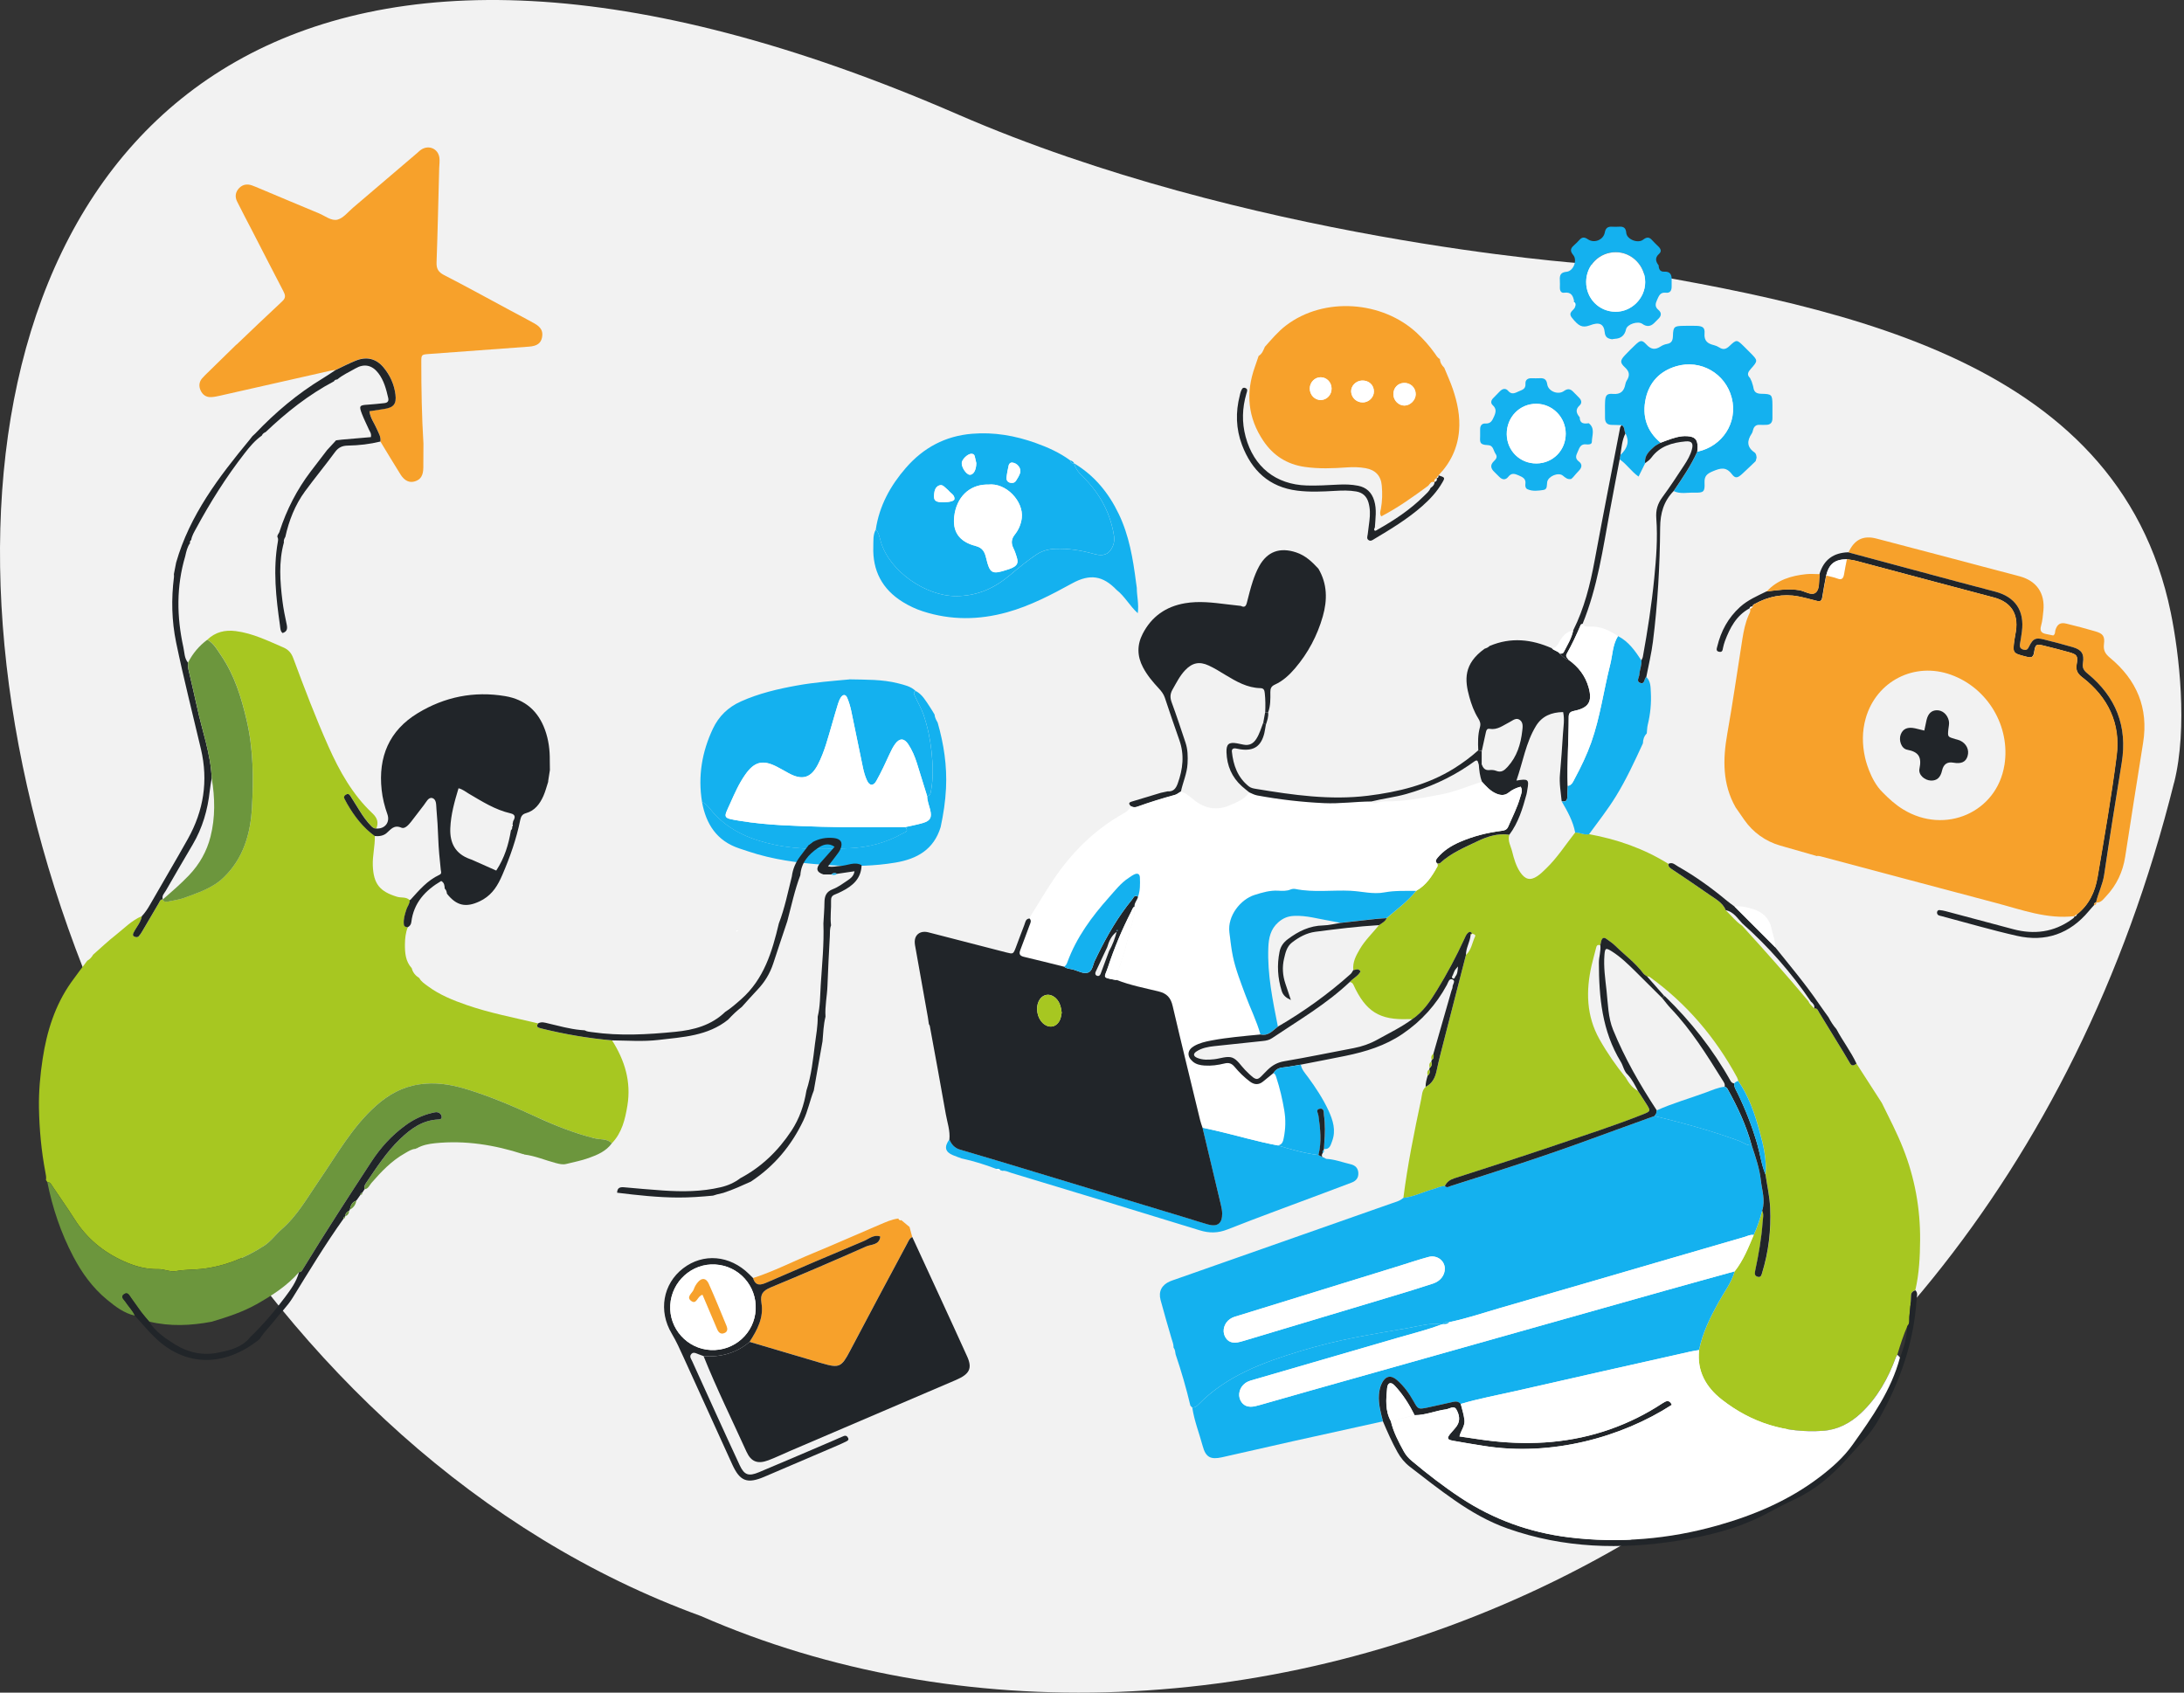 <svg width="689" height="534" viewBox="0 0 689 534" fill="none" xmlns="http://www.w3.org/2000/svg">
<rect x="0" y="0" width="689" height="534" fill="#333333" stroke="none"/>
<path d="M685.907 246.836C690.226 229.485 687.478 206.17 684.827 193.262C668.016 111.391 576.992 95.857 499.245 83.12C499.245 83.12 393.103 75.61 302.177 36.098C-113.825 -144.723 -60.325 407.337 221.092 509.822C382.967 580.648 623.572 496.716 685.882 246.836H685.907Z" fill="#F2F2F2"/>
<g clip-path="url(#clip0_223_1164)">
<path d="M593.674 347.95C596 352.704 598.454 357.381 600.396 362.313C604.076 371.616 605.827 381.29 605.75 391.257C605.712 396.535 605.444 401.838 604.242 407.026C603.45 407.333 602.901 407.704 602.875 408.751C602.811 410.988 602.556 413.211 602.351 415.435C602.262 416.419 602.556 417.492 601.738 418.323C600.46 421.275 599.476 424.329 598.556 427.409C598.402 427.664 598.198 427.894 598.109 428.162C595.668 434.833 592.281 440.928 587.055 445.848C583.694 449.017 579.707 451.088 575.094 451.407C563.222 452.238 552.527 448.864 543.185 441.555C538.189 437.644 535.275 432.571 536.029 425.913C537.115 420.457 539.556 415.563 542.214 410.745C543.965 407.563 546.252 404.649 547.262 401.071C549.984 397.634 551.568 393.609 553.255 389.622C554.418 387.143 555.248 384.548 555.938 381.916C556.539 383.092 556.168 384.293 556.092 385.507C555.734 390.708 554.814 395.807 553.741 400.893C553.549 401.813 553.51 402.541 554.558 402.809C555.568 403.078 555.708 402.285 555.926 401.583C557.996 394.912 558.788 388.101 558.469 381.098C558.303 377.507 557.51 374.044 556.999 370.53C557.421 365.815 556.322 361.265 555.095 356.818C553.574 351.272 551.721 345.816 548.386 341.024C548.258 340.64 548.182 340.232 547.99 339.887C541.153 327.274 532.068 316.616 520.426 308.195C520.209 308.042 519.864 308.08 519.583 308.029C519.187 307.722 518.714 307.492 518.42 307.109C515.928 303.761 512.554 301.32 509.615 298.419C508.759 297.576 507.737 296.911 506.766 296.196C505.986 295.621 505.449 295.889 505.181 296.758C505.028 297.231 504.977 297.742 504.874 298.228C504.172 297.959 503.75 298.138 503.558 298.93C503.098 300.809 502.549 302.662 502.114 304.54C500.287 312.604 500.427 320.476 504.619 327.913C507.021 332.168 509.781 336.155 512.861 339.95C513.832 341.65 514.931 343.222 516.733 344.167C517.602 345.522 518.497 346.877 519.353 348.231C520.81 350.544 520.797 350.608 518.228 351.617C509.245 355.17 500.057 358.135 490.92 361.24C480.237 364.869 469.503 368.307 458.768 371.77C457.401 372.204 456.43 372.92 455.829 374.185C454.475 374.185 453.299 374.875 452.034 375.207C448.916 376.051 446.002 377.584 442.731 377.942C444.06 367.45 446.156 357.112 448.354 346.774C448.635 345.433 448.584 343.95 449.747 342.915C451.817 341.854 452.737 340.078 453.21 337.855C453.976 334.277 454.922 330.737 455.817 327.197C458.027 318.559 460.251 309.92 462.474 301.282C464.199 299.723 464.417 297.41 465.35 295.455C465.643 294.828 464.902 294.726 464.455 294.547C464.136 294.062 463.714 293.844 463.203 294.253C462.551 294.777 462.283 295.557 461.938 296.298C459.395 301.831 456.532 307.224 453.337 312.399C451.229 315.824 448.993 319.223 445.555 321.549C445.146 321.549 444.737 321.498 444.328 321.511C435.217 321.868 430.86 319.159 426.962 310.661C426.719 310.125 426.361 309.895 425.825 309.818C426.898 308.63 428.508 307.914 429.224 306.496C428.483 305.307 427.678 306.074 426.949 306.048C426.655 303.569 427.78 301.512 428.956 299.48C430.604 296.643 433.006 294.394 435.038 291.864C435.933 291.238 436.981 290.752 437.453 289.653C440.648 286.893 444.098 284.427 446.731 281.078C449.913 279.328 451.791 276.427 453.478 273.36C453.606 273.13 453.478 272.772 453.452 272.466C453.746 272.414 454.143 272.466 454.334 272.287C457.759 269.118 462.04 267.38 466.142 265.399C469.273 263.891 472.57 262.843 476.148 263.367C475.56 265.284 476.633 266.932 477.055 268.657C477.617 270.919 478.256 273.181 479.585 275.162C481.144 277.475 482.754 277.897 484.978 276.414C485.987 275.75 486.856 274.868 487.738 274.025C491.278 270.625 493.897 266.472 496.926 262.651C498.408 262.588 499.776 263.508 501.284 263.163C510.19 264.785 518.612 267.712 526.33 272.529C526.215 273.539 526.931 273.897 527.633 274.37C531.518 276.964 535.416 279.558 539.237 282.254C541.179 283.621 543.415 284.733 544.399 287.136C546.137 288.771 547.581 290.714 549.6 292.055C556.744 299.863 563.759 307.786 570.545 315.901C570.864 316.859 571.72 317.396 572.321 318.124C573.279 317.945 573.484 318.776 573.829 319.325C576.448 323.555 579.03 327.811 581.624 332.053C582.314 333.178 582.966 334.328 583.643 335.465C584.282 336.538 584.972 336.002 585.675 335.542C588.333 339.669 591.003 343.81 593.661 347.937L593.674 347.95Z" fill="#A7C721"/>
<path d="M442.731 377.916C445.99 377.571 448.916 376.025 452.034 375.182C453.299 374.837 454.475 374.159 455.829 374.159C456.494 374.913 457.171 374.313 457.785 374.121C472.749 369.393 487.7 364.588 502.434 359.157C508.938 356.767 515.455 354.429 521.972 352.078C530.982 354.301 539.939 356.703 548.655 359.937C549.971 360.422 551.083 361.444 552.603 361.342C553.804 364.959 555.082 368.575 555.491 372.37C555.836 375.527 556.974 378.696 555.913 381.929C555.236 384.574 554.392 387.155 553.229 389.634C552.156 389.456 551.236 389.992 550.265 390.273C542.623 392.471 534.994 394.708 527.365 396.931C509.36 402.17 491.367 407.448 473.349 412.636C467.969 414.183 462.666 416.01 457.171 417.134C456.456 417.134 455.689 416.968 455.216 417.748C455.114 417.85 454.999 417.876 454.858 417.825C451.255 417.275 447.817 418.336 444.328 418.949C438.757 419.92 433.173 420.853 427.614 421.939C421.748 423.089 415.934 424.508 410.209 426.246C398.389 429.849 386.901 434.041 377.994 443.165C377.483 443.689 376.908 444.085 376.141 444.085C375.936 443.88 375.745 443.676 375.54 443.459C374.25 437.989 372.678 432.597 370.876 427.268C370.761 426.527 370.723 425.773 370.237 425.147C370.263 424.099 369.841 423.166 369.56 422.182C368.397 418.17 367.208 414.17 366.135 410.132C365.407 407.41 366.506 405.365 369.1 404.241C369.662 403.998 370.25 403.819 370.825 403.614C393.52 395.641 416.202 387.679 438.885 379.693C440.214 379.22 441.632 378.913 442.718 377.904L442.731 377.916ZM455.804 400.215C455.765 397.66 453.299 395.819 450.641 396.535C447.6 397.353 444.61 398.375 441.594 399.308C424.764 404.509 407.934 409.697 391.118 414.911C390.057 415.243 388.945 415.473 388 416.138C386.21 417.416 385.533 419.716 386.402 421.543C387.284 423.396 388.881 423.958 391.296 423.294C391.693 423.192 392.089 423.077 392.472 422.962C408.075 418.285 423.678 413.607 439.268 408.918C443.562 407.627 447.843 406.324 452.098 404.918C454.449 404.138 455.829 402.234 455.791 400.203L455.804 400.215Z" fill="#14B1EF"/>
<path d="M376.166 444.072C376.933 444.072 377.508 443.676 378.019 443.152C386.926 434.028 398.427 429.824 410.234 426.233C415.959 424.495 421.774 423.064 427.639 421.926C433.198 420.84 438.77 419.907 444.354 418.936C447.842 418.323 451.28 417.262 454.884 417.812C450.411 419.537 445.76 420.661 441.172 422.003C426.208 426.373 411.231 430.693 396.254 435.063C395.092 435.408 393.865 435.651 392.843 436.379C391.079 437.657 390.427 439.983 391.335 441.81C392.178 443.51 393.801 444.149 395.999 443.638C396.497 443.523 396.983 443.382 397.481 443.254C402.874 441.721 408.254 440.175 413.646 438.654C450.909 428.15 488.172 417.633 525.448 407.141C532.706 405.097 539.978 403.103 547.236 401.097C546.226 404.675 543.939 407.589 542.188 410.771C539.53 415.588 537.09 420.482 536.003 425.939C535.109 426.092 534.189 426.207 533.307 426.412C514.97 430.539 496.619 434.641 478.294 438.833C472.454 440.175 466.551 441.235 460.8 442.948C459.816 441.759 458.577 442.257 457.427 442.5C455.05 442.999 452.698 443.599 450.309 444.072C447.344 444.673 447.357 444.622 445.913 442.066C444.52 439.574 442.846 437.274 440.686 435.382C438.821 433.76 437.134 434.054 435.984 436.251C435.37 437.414 435.102 438.692 435 440.047C434.795 442.948 435.575 445.669 436.265 448.417C426.809 450.5 417.352 452.57 407.909 454.678C400.446 456.34 392.996 458.065 385.546 459.739C381.891 460.557 380.37 459.739 379.412 456.174C378.326 452.148 376.767 448.251 376.141 444.098L376.166 444.072Z" fill="#14B1EF"/>
<path d="M276.287 167.053C277.399 159.565 280.913 153.201 285.795 147.591C291.289 141.278 298.177 137.534 306.675 136.844C313.614 136.269 320.259 137.445 326.738 139.758C330.571 141.125 334.29 142.799 337.6 145.227C337.689 145.981 338.188 146.211 338.865 146.185L338.852 146.16C339.453 148.677 341.523 150.185 343.107 151.923C347.618 156.881 350.43 162.568 351.452 169.149C351.682 170.67 351.286 172.203 350.417 173.455C349.011 175.5 346.954 175.257 344.909 174.695C340.973 173.596 336.986 172.983 332.884 173.149C330.674 173.238 328.693 173.775 326.866 175.014C324.003 176.957 321.332 179.129 318.7 181.353C313.755 185.544 308.426 188.023 301.589 188.049C292.082 188.074 280.632 180.267 277.884 170.925C277.488 169.596 277.322 168.127 276.287 167.04V167.053ZM311.723 152.882C311.518 152.882 311.314 152.882 311.109 152.882C305.742 153.048 301.742 156.881 301.027 162.926C300.49 167.449 302.279 170.849 307.825 172.267C310.036 172.842 310.649 174.171 311.097 176.062C312.272 180.982 312.949 181.327 317.767 179.73C318.253 179.564 318.751 179.423 319.211 179.206C320.936 178.388 321.307 177.621 320.757 175.794C320.463 174.823 320.131 173.839 319.684 172.932C318.93 171.398 319.019 170.082 320.118 168.689C321.32 167.155 322.099 165.418 322.342 163.411C322.955 158.198 317.409 152.204 311.723 152.894V152.882ZM297.794 158.453C299.66 158.428 301.065 158.057 301.104 157.431C301.18 156.127 299.928 155.642 299.263 154.798C299.136 154.645 298.982 154.504 298.816 154.377C298.037 153.763 297.372 152.69 296.222 153.175C295.072 153.648 294.791 154.811 294.676 155.974C294.484 158.006 295.123 158.491 297.781 158.466L297.794 158.453ZM308.004 146.147C307.889 145.649 307.723 144.754 307.48 143.873C307.327 143.31 306.88 143.119 306.305 143.17C305.193 143.285 303.532 144.882 303.404 145.981C303.25 147.336 304.822 149.712 305.908 149.776C307.046 149.84 307.966 148.409 307.991 146.147H308.004ZM319.109 145.93C318.751 145.955 318.329 146.288 318.214 146.799C317.933 148.077 317.665 149.367 317.524 150.671C317.448 151.399 317.805 152.064 318.623 152.281C319.377 152.485 320.093 152.332 320.515 151.68C321.013 150.926 321.486 150.121 321.792 149.278C322.329 147.796 320.885 145.917 319.109 145.93Z" fill="#14B1EF"/>
<path d="M267.93 214.322C273.105 214.45 278.293 214.284 283.366 215.587C285.322 216.098 287.315 216.507 288.848 217.977C287.941 218.539 288.44 219.178 288.733 219.817C289.564 221.683 290.638 223.421 291.302 225.363C292.605 229.12 293.411 232.941 293.845 236.928C294.318 241.222 294.471 245.413 293.679 249.656C293.538 250.435 293.385 251.048 292.49 251.151C291.404 247.649 290.344 244.148 289.232 240.659C288.58 238.615 287.737 236.621 286.561 234.832C285.27 232.864 283.801 232.813 282.434 234.679C281.718 235.663 281.168 236.749 280.657 237.874C279.354 240.749 277.999 243.624 276.466 246.384C275.533 248.045 274.332 247.956 273.539 246.269C272.939 244.991 272.543 243.586 272.249 242.206C270.984 236.225 269.808 230.232 268.543 224.251C268.249 222.858 267.84 221.478 267.291 220.175C266.805 219.012 265.936 218.999 265.259 220.06C264.875 220.648 264.607 221.338 264.39 222.015C263.725 224.162 263.112 226.309 262.486 228.468C261.221 232.775 260.135 237.132 258.064 241.158C255.841 245.477 253.093 246.282 248.774 243.918C247.522 243.228 246.282 242.512 245.017 241.86C240.583 239.611 237.976 240.314 235.088 244.429C233.146 247.202 231.791 250.282 230.411 253.361C228.251 258.192 227.727 258.038 233.708 259.01C242.168 260.377 250.768 260.556 259.317 260.837C268.083 261.118 276.875 260.926 285.654 260.939C286.842 262.396 285.373 262.588 284.619 263.022C279.469 265.936 273.808 267.367 268.019 267.61C260.109 267.942 252.148 268.159 244.289 266.498C237.082 264.965 230.513 262.332 225.351 256.773C224.137 255.47 223.204 253.809 221.479 253.016C220.137 244.927 221.44 237.209 224.916 229.861C226.769 225.951 229.695 223.114 233.695 221.312C239.407 218.744 245.426 217.338 251.56 216.239C256.978 215.268 262.46 214.846 267.93 214.348V214.322Z" fill="#14B1EF"/>
<path d="M368.256 249.655C370.096 249.822 370.94 248.863 371.54 247.189C373.176 242.64 373.713 238.116 372.039 233.439C370.454 229.03 368.984 224.583 367.489 220.136C367.08 218.935 366.352 218.002 365.509 217.108C363.63 215.089 361.867 212.98 360.576 210.514C358.723 207 358.685 203.447 360.487 199.959C363.285 194.515 367.796 191.346 373.828 190.311C378.223 189.557 382.568 190.093 386.926 190.63C388.434 190.822 389.954 190.975 391.475 191.154C392.651 191.78 393.098 191.192 393.366 190.106C393.941 187.844 394.504 185.57 395.232 183.359C395.769 181.723 396.421 180.1 397.251 178.605C399.832 173.954 403.807 172.574 408.905 174.273C411.832 175.245 413.927 177.238 415.934 179.423C418.758 184.228 418.783 189.288 417.301 194.489C415.563 200.559 412.662 206.016 408.573 210.821C406.771 212.929 404.752 214.82 402.197 215.983C401.059 216.494 400.753 217.197 400.765 218.347C400.791 220.481 400.829 222.641 400.088 224.698C399.769 224.711 399.462 224.737 399.142 224.75C399.232 222.718 399.232 220.686 399.002 218.654C398.9 217.747 398.721 217.121 397.622 217.095C393.481 217.006 390.044 215.012 386.632 212.955C384.894 211.907 383.169 210.808 381.329 209.965C378.364 208.584 376.115 209.096 373.879 211.447C372.179 213.236 371.106 215.447 369.892 217.568C369.112 218.935 369.099 220.111 369.636 221.58C371.182 225.772 372.575 230.027 373.994 234.27C374.722 236.429 374.76 238.64 374.645 240.902C374.492 244.007 373.163 246.793 372.537 249.77C371.936 250.128 371.374 250.639 370.722 250.806C366.723 251.905 362.761 253.119 358.851 254.524C358.122 254.78 357.471 254.741 356.819 254.371C356.27 253.821 355.784 253.259 356.985 252.901C360.052 251.981 363.106 251.048 366.173 250.128C366.889 249.975 367.592 249.822 368.307 249.668L368.256 249.655Z" fill="#212529"/>
<path d="M552.654 120.513C552.82 121.101 553.063 121.663 553.153 122.264C553.37 123.759 554.188 124.206 555.67 124.231C558.98 124.295 559.12 124.513 559.159 127.707C559.171 129.139 559.159 130.557 559.159 131.988C559.159 133.368 558.469 134.058 557.088 134.033C556.475 134.033 555.862 134.084 555.261 134.033C554.034 133.931 553.357 134.493 553.05 135.643C552.948 136.039 552.846 136.461 552.629 136.78C551.095 139.042 551.044 141.048 553.51 142.735C554.022 143.08 554.111 143.77 554.162 144.396C554.06 144.754 553.97 145.125 553.868 145.483C552.475 146.812 551.095 148.153 549.677 149.457C548.207 150.811 547.466 151.041 546.38 149.61C544.54 147.169 542.751 147.668 540.387 148.665C538.534 149.444 537.639 150.16 537.741 152.319C537.882 155.169 537.435 155.501 534.611 155.412C532.413 155.348 530.138 155.948 528.004 154.939C530.726 150.939 533.46 146.939 535.454 142.505C543.428 140.831 548.284 133.266 546.329 125.56C544.361 117.804 536.489 113.267 528.783 115.555C523.672 117.075 520.349 120.564 519.199 125.701C517.985 131.158 519.442 135.988 523.902 139.681C523.212 140.09 522.445 140.422 521.857 140.946C520.311 142.339 518.675 143.719 519.008 146.16C518.33 147.514 517.666 148.856 516.925 150.351C514.599 148.716 513.168 146.39 510.97 144.933C511.046 144.46 511.123 143.987 511.213 143.515C513.547 141.368 514.075 139.106 512.797 136.729C512.337 135.886 512.669 134.672 511.583 134.135C510.561 134.109 509.551 134.046 508.529 134.046C506.983 134.046 506.318 133.279 506.344 131.771C506.369 130.046 506.28 128.308 506.369 126.583C506.472 124.73 506.944 124.104 508.823 124.27C511.276 124.487 512.337 123.414 512.759 121.228C512.835 120.832 512.963 120.423 513.181 120.091C514.203 118.519 514.139 117.28 512.631 115.9C510.995 114.392 511.123 113.676 512.631 112.066C513.679 110.954 514.765 109.881 515.877 108.82C517.474 107.312 517.985 107.133 519.417 108.705C520.899 110.315 522.215 110.405 523.915 109.293C524.503 108.91 525.205 108.629 525.895 108.514C527.416 108.245 527.736 107.351 527.774 105.919C527.851 103.083 528.196 102.84 531.02 102.801C532.451 102.776 533.869 102.75 535.301 102.801C537.154 102.891 537.882 103.351 537.741 105.153C537.55 107.542 538.7 108.411 540.693 108.884C541.281 109.025 541.869 109.28 542.367 109.6C543.581 110.392 544.489 110.226 545.575 109.191C547.862 107.018 547.939 107.095 550.213 109.331C550.865 109.97 551.517 110.622 552.156 111.274C554.609 113.753 554.648 113.778 552.322 116.398C551.466 117.356 550.993 118.2 552.092 119.248C552.284 119.669 552.488 120.091 552.68 120.513H552.654Z" fill="#14B1EF"/>
<path d="M470.001 203.767C476.646 200.955 483.163 201.658 489.604 204.521C490.243 205.339 491.457 205.313 492.057 206.208C492.875 207.013 493.667 207.856 494.843 208.15C497.948 210.348 500.159 213.223 501.181 216.878C502.434 221.338 501.181 223.331 496.657 224.251C495.469 224.494 494.894 224.89 494.894 226.194C494.894 233.439 494.345 240.672 494.587 247.918C494.536 249.106 494.485 250.294 494.447 251.483C494.408 252.684 493.782 253.055 492.671 252.761C492.402 249.937 491.865 247.125 492.134 244.25C492.517 239.995 492.811 235.727 493.079 231.458C493.22 229.248 493.642 227.024 493.131 224.647C489.45 224.698 486.46 225.912 484.556 229.043C481.361 234.308 480.454 240.365 478.397 246.256C482.128 245.605 482.435 245.899 481.847 249.068C481.757 249.566 481.719 250.077 481.579 250.576C480.352 255.074 479.023 259.533 476.16 263.342C472.582 262.83 469.285 263.865 466.154 265.373C462.04 267.354 457.772 269.092 454.347 272.261C454.155 272.44 453.759 272.389 453.465 272.44C452.698 271.827 452.967 271.277 453.491 270.638C455.433 268.3 457.925 266.766 460.672 265.578C464.826 263.789 469.158 262.69 473.63 262.128C474.589 262 475.355 261.859 475.803 260.824C477.132 257.732 478.703 254.741 479.611 251.483C479.892 250.473 480.505 249.374 479.751 248.186C478.358 248.556 477.093 249.119 475.969 250.039C474.716 251.061 473.349 250.946 471.943 250.32C470.116 249.515 468.851 248.058 467.547 246.64C466.832 244.889 466.666 243.023 466.525 241.158C466.832 241.158 467.138 241.158 467.445 241.158C467.867 242.282 468.467 243.087 469.873 242.947C470.563 242.87 471.343 242.921 471.982 243.177C473.63 243.841 474.589 243.049 475.624 241.912C478.575 238.678 479.764 234.755 480.237 230.551C480.377 229.363 480.582 227.957 479.483 227.139C478.282 226.257 477.208 227.344 476.16 227.855C474.192 228.839 472.403 230.359 469.963 229.938C469.145 229.797 468.915 230.321 468.774 230.96C468.34 232.941 467.905 234.922 467.471 236.902C467.1 236.838 466.73 236.774 466.359 236.711C466.244 234.27 466.206 231.803 466.883 229.439C467.202 228.315 466.908 227.535 466.346 226.628C465.043 224.545 464.199 222.245 463.548 219.894C462.065 214.552 461.644 209.479 468.378 204.649C468.991 204.47 469.554 204.201 470.001 203.728V203.767Z" fill="#212529"/>
<path d="M303.455 365.508C302.509 365.15 301.551 364.831 300.618 364.435C298.152 363.412 297.794 361.828 299.494 359.489C300.184 361.01 301.104 362.147 302.88 362.658C310.79 364.946 318.662 367.361 326.546 369.738C342.609 374.594 358.659 379.45 374.71 384.318C376.856 384.97 378.978 385.66 381.125 386.274C384.102 387.104 385.597 385.89 385.559 382.772C385.546 381.852 385.367 380.97 385.15 380.063C383.182 371.974 381.278 363.86 379.361 355.771C380.754 356.077 382.134 356.371 383.527 356.691C390.07 358.199 396.497 360.141 403.117 361.368C407.334 362.633 411.564 363.872 415.947 364.396C416.752 364.792 417.557 365.201 418.362 365.598C421.033 365.725 423.525 366.697 426.093 367.297C427.55 367.642 428.432 368.498 428.521 370.045C428.598 371.578 427.831 372.549 426.438 373.073C423.576 374.159 420.726 375.233 417.864 376.306C407.653 380.14 397.417 383.858 387.271 387.858C384.23 389.059 381.508 389.085 378.428 388.127C358.672 382.018 338.878 376.038 319.096 370.045C318.138 369.751 317.205 369.214 316.144 369.38C316.004 369.252 315.838 369.214 315.659 369.239C315.326 368.767 314.841 368.728 314.33 368.779C310.79 367.425 307.199 366.3 303.493 365.495L303.455 365.508Z" fill="#14B1EF"/>
<path d="M358.634 185.429C358.608 187.934 359.337 190.413 358.94 193.454C356.334 191.09 354.826 188.1 352.283 186.132C347.938 181.583 343.849 180.982 338.315 183.998C331.696 187.627 325.013 191.141 317.678 193.173C308.809 195.627 299.966 195.716 291.149 192.866C288.9 192.138 286.791 191.141 284.785 189.902C278.306 185.889 275.239 180.011 275.508 172.446C275.572 170.657 275.342 168.753 276.3 167.053C277.335 168.139 277.501 169.622 277.897 170.938C280.645 180.279 292.095 188.087 301.602 188.062C308.439 188.036 313.767 185.557 318.713 181.366C321.345 179.142 324.016 176.957 326.878 175.027C328.706 173.788 330.686 173.251 332.897 173.162C337.012 172.995 340.986 173.609 344.922 174.708C346.967 175.283 349.024 175.513 350.43 173.468C351.299 172.203 351.695 170.682 351.465 169.162C350.455 162.581 347.631 156.894 343.12 151.936C341.548 150.198 339.466 148.69 338.865 146.173C345.267 150.006 349.765 155.514 352.947 162.159C356.206 168.945 357.433 176.254 358.378 183.64C358.455 184.241 358.557 184.841 358.634 185.442V185.429Z" fill="#14B1EF"/>
<path d="M492.67 252.786C493.782 253.08 494.408 252.71 494.447 251.508C494.485 250.32 494.536 249.132 494.587 247.943C495.929 247.739 496.325 246.525 496.811 245.617C498.779 241.937 500.593 238.18 501.999 234.231C504.823 226.245 505.909 217.862 507.979 209.696C508.746 206.68 508.721 203.435 510.446 200.687C513.794 202.387 515.838 205.339 517.819 208.354C517.96 209.901 517.257 211.332 517.18 212.84C517.129 213.734 516.068 214.999 517.512 215.485C518.944 215.958 518.599 214.092 519.378 213.581C520.758 214.91 520.707 216.673 520.797 218.373C520.988 221.849 520.656 225.274 519.825 228.66C519.608 229.542 519.621 230.475 519.519 231.382C518.663 232.238 518.33 233.311 518.305 234.5C515.672 240.212 513.053 245.911 509.743 251.278C507.174 255.444 504.159 259.265 501.296 263.188C499.788 263.533 498.421 262.613 496.939 262.677C496.261 259.061 494.485 255.93 492.67 252.812V252.786Z" fill="#14B1EF"/>
<path d="M436.29 448.404C435.6 445.657 434.821 442.935 435.025 440.034C435.128 438.68 435.396 437.402 436.009 436.239C437.159 434.041 438.846 433.747 440.712 435.37C442.872 437.261 444.546 439.561 445.938 442.053C447.37 444.609 447.37 444.66 450.334 444.059C452.711 443.587 455.075 442.973 457.452 442.488C458.615 442.245 459.842 441.734 460.826 442.935C461.247 444.609 461.784 446.245 461.989 447.982C462.219 449.899 460.851 451.318 460.417 453.183C464.046 453.695 467.458 454.27 470.895 454.653C483.521 456.033 495.916 455.151 507.98 450.909C513.768 448.864 519.225 446.168 524.349 442.794C525.55 442.002 526.611 441.427 527.416 443.216C511.647 453.413 489.425 459.624 468.007 456.148C464.787 455.624 461.567 455.139 458.359 454.538C456.481 454.18 456.379 453.72 457.631 452.212C458.283 451.433 459.011 450.704 459.586 449.874C460.787 448.123 460.315 446.219 459.433 444.66C458.653 443.305 457.26 444.494 456.136 444.647C452.813 445.082 449.683 446.5 446.271 446.475C444.584 443.088 442.565 439.919 439.996 437.159C438.77 435.843 437.76 436.2 437.594 437.977C437.262 441.516 436.942 445.095 438.782 448.391C439.575 451.803 441.198 454.858 442.859 457.899C443.511 459.087 444.367 460.058 445.402 460.915C450.334 465.042 455.408 468.978 460.787 472.531C471.189 479.406 482.639 483.508 494.945 485.015C510.829 486.958 526.522 485.629 541.92 481.259C553.472 477.987 564.398 473.336 574.046 466.001C577.969 463.01 581.637 459.777 584.486 455.739C590.531 447.19 596.639 438.654 599.374 428.303C600.703 425.108 601.546 421.812 601.738 418.348C602.555 417.518 602.274 416.444 602.351 415.46C602.543 413.237 602.811 411.001 602.875 408.777C602.9 407.729 603.45 407.359 604.242 407.052C605.15 407.908 604.702 408.982 604.638 409.94C603.795 423.447 599.425 435.855 592.844 447.561C591.489 449.976 589.904 452.225 588.039 454.27C586.173 456.301 584.333 458.359 582.493 460.403C577.739 465.694 572.385 470.179 565.855 473.17C562.801 474.575 559.849 476.198 556.858 477.757C548.246 482.268 538.917 484.543 529.448 486.051C511.264 488.951 493.258 488.44 475.675 482.242C469.656 480.121 464.199 476.99 458.986 473.374C454.117 470 449.453 466.358 444.776 462.729C443.127 461.451 441.875 459.918 440.865 458.103C439.127 454.985 437.683 451.714 436.29 448.43V448.404Z" fill="#212529"/>
<path d="M221.479 252.991C223.204 253.783 224.137 255.444 225.351 256.748C230.513 262.294 237.082 264.939 244.289 266.472C252.135 268.134 260.109 267.916 268.019 267.584C273.808 267.341 279.469 265.91 284.619 262.997C285.386 262.562 286.842 262.37 285.654 260.914C287.494 260.492 289.373 260.16 291.187 259.623C293.526 258.92 294.024 257.911 293.475 255.547C293.13 254.09 292.503 252.684 292.503 251.151C293.398 251.048 293.539 250.435 293.692 249.656C294.484 245.413 294.331 241.222 293.858 236.928C293.424 232.941 292.618 229.133 291.315 225.363C290.638 223.421 289.577 221.683 288.746 219.817C288.453 219.178 287.967 218.539 288.861 217.977C290.944 219.05 292.005 221.031 293.245 222.858C293.807 223.689 294.305 224.558 294.829 225.414C294.893 226.373 295.366 227.178 295.813 227.983C297.756 234.743 298.791 241.605 298.446 248.659C298.241 252.812 297.628 256.901 296.746 260.952C294.586 267.993 289.347 270.983 282.472 272.133C275.878 273.245 269.259 273.36 262.627 272.99C254.678 272.542 246.755 271.712 239.05 269.527C237.095 268.977 235.152 268.3 233.223 267.661C226.143 265.31 222.731 260.006 221.466 252.991H221.479Z" fill="#14B1EF"/>
<path d="M501.181 133.496C503.341 135.145 502.204 137.407 502.191 139.413C502.191 140.243 501.13 140.282 500.44 140.192C498.664 139.975 498.293 141.227 497.757 142.467C497.233 143.643 496.747 144.588 498.114 145.611C499.201 146.416 499.098 147.502 498.114 148.486C497.475 149.125 496.9 149.84 496.313 150.518C496.108 150.709 495.904 150.901 495.712 151.093C494.562 151.374 493.846 150.709 493.028 150.045C491.636 148.907 488.441 150.236 488.109 152.038C487.93 153.009 488.249 154.364 486.946 154.568C485.272 154.824 483.483 155.08 481.847 154.326C481.259 154.057 481.131 153.316 481.221 152.703C481.464 150.978 480.326 150.518 479.048 149.955C477.809 149.406 476.825 149.15 475.841 150.403C474.972 151.514 473.937 151.412 472.978 150.428C472.48 149.917 471.982 149.406 471.458 148.92C470.308 147.847 470.014 146.722 471.266 145.521C471.969 144.844 472.531 144.179 471.803 143.157C471.087 142.147 471.189 140.486 469.349 140.422C466.602 140.346 466.909 139.298 466.947 137.522C466.947 136.806 466.96 136.09 466.947 135.387C466.947 134.276 467.522 133.547 468.583 133.611C470.295 133.713 470.768 132.678 471.343 131.375C471.943 130.02 472.135 128.947 470.921 127.835C470.218 127.196 470.359 126.34 471.011 125.663C471.701 124.922 472.442 124.206 473.145 123.478C473.975 122.621 474.959 122.34 475.79 123.312C476.889 124.589 477.911 124.027 479.048 123.503C480.135 123.005 481.374 122.788 481.246 121.075C481.157 119.836 481.988 119.273 483.227 119.325C484.045 119.35 484.863 119.363 485.668 119.325C487.086 119.235 487.891 119.618 488.121 121.254C488.428 123.439 491.546 124.679 493.361 123.375C494.524 122.545 495.367 122.621 496.287 123.567C496.926 124.232 497.578 124.871 498.217 125.522C498.958 126.302 499.124 127.183 498.293 127.937C496.875 129.241 497.335 130.429 498.357 131.643C498.37 133.65 499.661 133.752 501.169 133.522L501.181 133.496ZM493.948 136.819C493.948 131.656 489.808 127.439 484.709 127.388C479.445 127.337 475.291 131.605 475.343 136.998C475.406 142.224 479.521 146.249 484.735 146.211C489.936 146.16 493.961 142.058 493.948 136.819Z" fill="#14B1EF"/>
<path d="M523.263 83.723C523.301 84.873 523.685 85.767 525.014 85.704C527.007 85.601 527.429 86.764 527.365 88.413C527.339 89.026 527.352 89.627 527.365 90.24C527.39 91.518 527.02 92.527 525.499 92.349C523.736 92.144 523.34 93.371 522.777 94.598C522.215 95.812 522.011 96.796 523.212 97.792C524.285 98.687 524.119 99.722 523.11 100.655C522.662 101.064 522.253 101.524 521.819 101.945C520.669 103.053 519.442 103.134 518.139 102.188C516.733 101.166 513.321 102.278 512.976 103.888C512.567 105.796 511.396 106.797 509.462 106.891C509.155 106.904 508.861 106.98 508.567 107.031C507.289 106.84 506.408 106.444 506.254 104.859C505.986 102.112 504.491 101.498 501.513 102.661C499.149 103.492 498.025 102.917 495.891 100.22C494.434 98.38 496.849 97.882 496.951 96.617C497.041 96.067 497.156 95.518 496.427 95.288L496.606 95.16C496.325 93.384 495.712 92.042 493.476 92.349C492.453 92.489 492.095 91.71 492.108 90.764C492.108 89.946 492.147 89.128 492.095 88.323C491.993 86.777 492.389 85.908 494.217 85.742C496.364 85.537 497.705 82.126 496.312 80.451C495.252 79.174 495.431 78.356 496.542 77.397C497.156 76.873 497.731 76.273 498.28 75.672C499.124 74.739 499.878 74.765 500.926 75.481C502.932 76.861 505.845 75.698 506.28 73.321C506.548 71.877 507.277 71.455 508.58 71.519C509.296 71.557 510.011 71.57 510.714 71.519C512.171 71.417 512.912 71.826 513.053 73.5C513.232 75.519 516.72 76.899 518.356 75.621C519.493 74.739 520.285 74.727 521.206 75.774C521.819 76.452 522.483 77.091 523.148 77.73C523.902 78.458 524.298 79.289 523.403 80.081C521.998 81.333 522.317 82.509 523.301 83.774L523.263 83.723ZM500.389 88.911C500.363 94.15 504.427 98.303 509.628 98.355C514.701 98.406 519.008 94.112 519.008 89.013C519.008 83.863 514.803 79.57 509.73 79.557C504.542 79.557 500.427 83.684 500.389 88.911Z" fill="#14B1EF"/>
<path d="M579.362 324.693C581.317 328.398 583.911 331.734 585.687 335.555C584.997 336.015 584.294 336.551 583.655 335.478C582.978 334.341 582.326 333.191 581.636 332.066C579.042 327.823 576.448 323.568 573.841 319.338C573.496 318.776 573.305 317.958 572.333 318.137C572.589 317.128 571.937 316.54 571.286 315.965C565.113 306.841 557.881 298.637 549.651 291.314C548.105 289.679 546.878 287.634 544.425 287.136C543.441 284.733 541.192 283.622 539.262 282.254C535.441 279.558 531.543 276.977 527.659 274.37C526.969 273.91 526.24 273.539 526.355 272.53C527.62 271.852 528.464 272.849 529.384 273.36C534.853 276.453 539.939 280.12 544.77 284.145C545.536 284.784 546.367 285.359 547.159 285.96C551.453 290.254 555.747 294.56 560.04 298.854C564.756 304.732 569.612 310.495 573.867 316.731C574.838 318.163 575.873 319.543 576.87 320.948C577.56 322.29 578.378 323.555 579.362 324.693Z" fill="#212529"/>
<path d="M338.878 146.173C338.188 146.211 337.702 145.981 337.613 145.214C338.137 145.393 338.635 145.61 338.878 146.173Z" fill="#14B1EF"/>
<path d="M314.292 368.779C314.803 368.728 315.288 368.767 315.621 369.239C315.097 369.329 314.624 369.239 314.292 368.779Z" fill="white"/>
<path d="M403.104 361.355C396.497 360.128 390.057 358.186 383.514 356.678C382.134 356.358 380.741 356.065 379.348 355.758C379.092 354.991 378.798 354.237 378.607 353.445C375.68 341.42 372.728 329.395 369.917 317.332C369.317 314.738 368.128 313.383 365.445 312.732C361.023 311.658 356.538 310.802 352.27 309.128C352.206 308.31 352.193 307.505 352.512 306.726C354.327 302.291 355.4 297.627 356.64 293.027C357.253 290.726 358.173 288.465 357.88 285.998C357.79 284.797 358.736 283.967 359.004 282.893C359.707 280.925 359.681 278.893 359.592 276.849C359.541 275.75 358.927 275.379 357.956 275.801C357.304 276.082 356.729 276.516 356.142 276.9C353.624 278.536 351.835 280.861 349.867 283.072C344.411 289.206 339.606 295.71 336.743 303.493C336.539 304.055 336.271 304.63 335.696 304.962C331.453 303.914 327.21 302.841 322.955 301.831C321.575 301.512 321.409 300.822 321.882 299.621C322.891 297.065 323.798 294.471 324.77 291.889C325.051 291.123 325.511 290.394 324.693 289.679C327.159 285.73 329.549 281.705 332.13 277.82C337.945 269.066 345.216 261.821 354.429 256.633C355.439 256.07 356.308 255.419 356.742 254.32C357.394 254.69 358.046 254.741 358.774 254.473C362.672 253.067 366.633 251.841 370.646 250.754C371.297 250.576 371.859 250.064 372.46 249.719C374.415 250.167 375.693 251.7 377.214 252.786C380.626 255.24 384.178 255.7 387.986 254.039C390.261 253.055 392.663 252.198 394.107 249.949C394.938 250.333 395.743 250.754 396.676 250.921C403.615 252.198 410.592 252.991 417.646 253.336C422.668 253.579 427.626 252.837 432.623 252.812C433.134 253.553 433.875 253.489 434.54 253.246C435.524 252.876 436.52 252.812 437.543 252.812C443.472 252.837 449.235 251.662 455.011 250.55C459.343 249.719 463.33 247.892 467.522 246.64C468.825 248.058 470.09 249.502 471.918 250.32C473.323 250.946 474.703 251.061 475.943 250.039C477.067 249.119 478.332 248.556 479.725 248.186C480.479 249.387 479.866 250.486 479.585 251.483C478.678 254.729 477.106 257.732 475.777 260.824C475.329 261.859 474.563 262 473.604 262.128C469.132 262.69 464.8 263.802 460.647 265.578C457.886 266.766 455.407 268.3 453.465 270.638C452.941 271.264 452.673 271.827 453.439 272.44C453.452 272.734 453.58 273.105 453.465 273.335C451.778 276.401 449.9 279.302 446.718 281.053C443.37 281.066 440.034 280.912 436.674 281.539C433.147 282.19 429.594 281.181 426.042 281.015C420.253 280.746 414.426 281.615 408.662 280.452C408.19 280.363 407.615 280.414 407.167 280.606C405.889 281.142 404.548 281.066 403.244 280.989C400.637 280.836 398.209 281.564 395.781 282.331C391.36 283.724 387.194 288.95 387.846 294.126C388.165 296.63 388.421 299.161 388.932 301.627C389.801 305.818 391.398 309.805 392.868 313.818C394.401 318.022 396.446 322.022 397.647 326.354C392.485 326.852 387.322 327.274 382.223 328.232C380.319 328.59 378.441 329.012 376.741 329.983C374.543 331.248 374.351 333.203 376.281 334.877C377.329 335.785 378.62 336.04 379.961 336.142C382.121 336.296 384.242 336.002 386.312 335.491C387.692 335.158 388.587 335.478 389.481 336.551C390.913 338.264 392.51 339.848 394.312 341.19C395.718 342.251 397.085 342.327 398.465 341.19C399.564 340.295 400.663 339.401 401.762 338.506C402.363 338.826 402.49 339.414 402.682 340.002C403.768 343.362 404.56 346.762 405.148 350.25C405.647 353.228 405.57 356.039 404.995 358.914C404.778 360.039 404.522 361.125 403.116 361.329L403.104 361.355Z" fill="white"/>
<path d="M599.386 428.278C596.651 438.628 590.556 447.165 584.499 455.714C581.649 459.752 577.982 462.985 574.059 465.975C564.411 473.323 553.497 477.962 541.933 481.233C526.534 485.603 510.842 486.919 494.958 484.99C482.652 483.482 471.202 479.38 460.8 472.505C455.42 468.952 450.347 465.029 445.414 460.889C444.379 460.033 443.523 459.062 442.871 457.873C441.21 454.832 439.587 451.778 438.795 448.366C441.287 447.727 443.791 447.088 446.283 446.449C449.695 446.475 452.826 445.056 456.149 444.622C457.26 444.481 458.666 443.28 459.445 444.634C460.34 446.193 460.813 448.097 459.599 449.848C459.024 450.679 458.295 451.407 457.644 452.187C456.391 453.695 456.481 454.155 458.372 454.512C461.58 455.113 464.8 455.599 468.02 456.123C489.437 459.598 511.66 453.375 527.429 443.19C526.624 441.401 525.563 441.976 524.362 442.769C519.237 446.142 513.781 448.839 507.992 450.883C495.929 455.139 483.534 456.02 470.908 454.627C467.471 454.257 464.046 453.669 460.429 453.158C460.864 451.292 462.231 449.874 462.001 447.957C461.797 446.219 461.26 444.583 460.838 442.909C466.589 441.197 472.493 440.123 478.333 438.795C496.657 434.603 514.995 430.501 533.345 426.374C534.24 426.169 535.147 426.054 536.042 425.901C535.288 432.546 538.201 437.632 543.198 441.542C552.552 448.851 563.235 452.225 575.106 451.394C579.707 451.075 583.694 449.005 587.067 445.836C592.294 440.916 595.68 434.82 598.121 428.15C598.223 427.881 598.415 427.639 598.568 427.396C598.849 427.69 599.118 427.984 599.399 428.265L599.386 428.278Z" fill="white"/>
<path d="M547.249 401.071C539.99 403.091 532.719 405.071 525.461 407.116C488.198 417.607 450.922 428.124 413.659 438.628C408.266 440.149 402.874 441.695 397.494 443.229C397.008 443.369 396.51 443.497 396.011 443.612C393.801 444.123 392.191 443.497 391.347 441.785C390.44 439.957 391.092 437.632 392.855 436.354C393.877 435.613 395.104 435.37 396.267 435.038C411.231 430.667 426.208 426.361 441.185 421.978C445.772 420.636 450.424 419.524 454.896 417.786C455.037 417.837 455.152 417.812 455.254 417.709C455.97 417.709 456.685 417.697 457.209 417.096C462.704 415.972 468.007 414.157 473.387 412.598C491.405 407.41 509.398 402.132 527.403 396.893C535.032 394.669 542.661 392.433 550.303 390.235C551.274 389.954 552.194 389.417 553.267 389.596C551.581 393.57 549.996 397.608 547.274 401.046L547.249 401.071Z" fill="white"/>
<path d="M397.647 326.367C396.446 322.035 394.414 318.035 392.868 313.831C391.398 309.818 389.801 305.844 388.932 301.64C388.421 299.173 388.165 296.643 387.846 294.139C387.194 288.963 391.36 283.737 395.782 282.344C398.21 281.577 400.638 280.849 403.244 281.002C404.561 281.079 405.89 281.155 407.167 280.619C407.615 280.427 408.19 280.376 408.663 280.465C414.426 281.628 420.253 280.759 426.042 281.027C429.594 281.194 433.147 282.203 436.674 281.551C440.035 280.925 443.357 281.079 446.718 281.066C444.085 284.427 440.622 286.893 437.44 289.64C436.329 289.717 435.204 289.768 434.092 289.883C430.348 290.292 426.604 290.714 422.86 291.135C421.761 290.931 420.675 290.701 419.576 290.509C415.793 289.883 412.087 288.746 408.164 288.95C406.209 289.053 404.701 289.704 403.257 290.982C400.816 293.129 400.241 295.94 400.126 298.931C399.781 307.403 401.519 315.632 403.142 323.862C401.494 325.114 400.101 326.942 397.622 326.354L397.647 326.367Z" fill="#14B1EF"/>
<path d="M403.155 323.875C411.346 319.108 419.013 313.601 426.08 307.288C426.451 306.968 426.655 306.457 426.936 306.036C427.665 306.061 428.47 305.294 429.211 306.483C428.495 307.901 426.898 308.617 425.812 309.805C418.438 316.795 409.685 321.881 401.328 327.504C400.433 328.105 399.5 328.309 398.478 328.411C393.315 328.935 388.14 329.485 382.977 330.047C381.048 330.264 379.131 330.622 377.469 331.708C376.371 332.424 376.434 333.178 377.61 333.702C379.361 334.468 381.201 334.366 383.028 334.175C384.945 333.97 387.066 333.088 388.702 333.651C390.338 334.226 391.475 336.219 392.83 337.586C396.995 341.765 396.459 340.871 399.909 337.523C401.443 336.04 403.002 335.171 405.161 334.801C412.483 333.561 419.767 332.04 427.064 330.66C429.684 330.162 432.15 329.306 434.501 328.002C438.233 325.932 442.092 324.066 445.555 321.523C448.992 319.198 451.242 315.786 453.337 312.374C456.532 307.186 459.394 301.806 461.937 296.273C462.282 295.531 462.551 294.752 463.202 294.228C463.714 293.819 464.123 294.036 464.455 294.522C464.046 294.547 463.893 294.79 463.918 295.161C463.701 297.257 462.449 299.097 462.474 301.256C460.251 309.895 458.027 318.533 455.816 327.172C454.909 330.711 453.963 334.251 453.209 337.829C452.737 340.053 451.829 341.829 449.746 342.89C449.721 341.65 450.053 340.474 450.411 339.312C451.126 338.8 451.114 338.098 450.896 337.356C450.948 337.203 450.986 337.05 451.037 336.884C451.727 336.36 451.753 335.67 451.535 334.916C451.587 334.762 451.625 334.596 451.676 334.443C452.353 333.932 452.379 333.242 452.187 332.488C454.091 325.843 455.995 319.198 457.899 312.553C458.014 312.157 458.257 311.773 458.244 311.39C458.206 310.572 459.356 309.46 458.206 309C457.133 308.579 456.851 309.984 456.468 310.7C453.069 316.987 448.443 322.124 442.501 326.162C436.993 329.919 430.834 331.798 424.432 333.114C419.755 334.072 415.065 334.954 410.388 335.874C408.496 336.181 406.618 336.551 404.727 336.756C403.41 336.896 402.439 337.408 401.762 338.519C400.663 339.414 399.564 340.308 398.465 341.203C397.085 342.327 395.718 342.251 394.312 341.203C392.51 339.848 390.913 338.276 389.482 336.564C388.587 335.491 387.693 335.171 386.312 335.503C384.242 336.015 382.121 336.309 379.961 336.155C378.62 336.053 377.329 335.797 376.281 334.89C374.351 333.216 374.543 331.261 376.741 329.996C378.441 329.025 380.319 328.603 382.223 328.245C387.322 327.287 392.497 326.865 397.647 326.367C400.126 326.954 401.519 325.14 403.168 323.875H403.155ZM459.088 308.106C459.829 307.288 459.829 306.291 459.969 304.898C459.446 305.537 459.139 305.806 458.96 306.125C458.73 306.547 458.577 307.007 458.398 307.454C458.283 307.863 457.708 308.336 458.347 308.681C458.755 308.911 458.985 308.476 459.1 308.093L459.088 308.106Z" fill="#212529"/>
<path d="M521.972 352.078C515.455 354.442 508.938 356.767 502.433 359.157C487.699 364.588 472.748 369.393 457.784 374.121C457.171 374.313 456.494 374.913 455.829 374.159C456.43 372.894 457.401 372.191 458.768 371.744C469.502 368.281 480.237 364.844 490.92 361.214C500.057 358.109 509.244 355.144 518.228 351.592C520.797 350.582 520.809 350.518 519.353 348.206C518.496 346.838 517.602 345.496 516.733 344.142C515.813 342.391 514.944 340.602 513.577 339.12C512.299 338.008 512.132 336.296 511.289 334.928C505.424 325.319 504.427 314.61 504.414 303.697C504.414 301.87 505.066 300.081 504.874 298.215C504.976 297.716 505.027 297.218 505.181 296.745C505.449 295.889 505.986 295.608 506.765 296.183C507.737 296.899 508.772 297.563 509.615 298.407C512.554 301.295 515.928 303.748 518.42 307.096C518.701 307.479 519.186 307.71 519.583 308.016C521.397 310.086 523.225 312.144 525.039 314.214C524.822 314.431 524.605 314.648 524.375 314.866C521.563 312.067 518.765 309.256 515.941 306.47C513.615 304.183 511.276 301.895 508.503 300.144C506.599 298.943 506.344 299.071 506.165 301.269C505.858 305.064 506.42 308.808 506.829 312.553C507.277 316.706 507.328 321.063 508.887 324.871C512.541 333.829 517.359 342.212 522.675 350.301C522.739 351.004 522.432 351.554 521.998 352.065L521.972 352.078Z" fill="#212529"/>
<path d="M555.926 381.916C556.987 378.683 555.849 375.527 555.504 372.358C555.082 368.562 553.817 364.946 552.616 361.329C550.904 355.055 548.182 349.215 545.013 343.554C544.808 343.196 544.514 342.928 544.08 342.864C544.31 341.957 543.748 341.305 543.326 340.628C538.432 332.769 533.537 324.897 527.097 318.137C526.126 317.115 525.282 315.965 524.375 314.866C524.592 314.648 524.81 314.431 525.04 314.214C525.129 314.252 525.244 314.278 525.308 314.355C533.448 322.277 540.412 331.108 545.958 341.024C546.265 341.573 546.61 341.701 547.096 341.816C547.019 343.017 547.722 343.95 548.195 344.947C550.687 350.084 552.757 355.387 554.354 360.882C555.287 364.09 555.683 367.438 556.974 370.53C557.485 374.044 558.29 377.507 558.443 381.098C558.75 388.088 557.958 394.899 555.9 401.583C555.683 402.273 555.543 403.078 554.533 402.809C553.498 402.528 553.523 401.813 553.715 400.893C554.789 395.807 555.709 390.708 556.066 385.507C556.156 384.293 556.514 383.092 555.913 381.916H555.926Z" fill="#212529"/>
<path d="M435.038 291.864C428.33 292.26 421.659 293.091 414.989 293.96C412.228 294.317 409.775 295.646 407.577 297.359C405.928 298.649 405.52 300.605 405.085 302.47C404.472 305.09 404.638 307.722 405.507 310.304C406.043 311.914 406.58 313.524 407.245 315.492C405.66 314.763 404.778 313.984 404.344 312.617C403.066 308.54 402.823 304.438 403.667 300.26C403.999 298.585 404.881 297.346 406.273 296.298C409.609 293.793 413.161 292.043 417.455 291.953C419.269 291.915 421.071 291.429 422.886 291.161C426.63 290.739 430.374 290.318 434.118 289.909C435.23 289.794 436.355 289.743 437.466 289.666C436.994 290.765 435.946 291.238 435.051 291.877L435.038 291.864Z" fill="#212529"/>
<path d="M547.083 341.829C547.389 341.382 547.875 341.19 548.36 341.024C551.696 345.829 553.549 351.285 555.069 356.818C556.296 361.278 557.395 365.815 556.973 370.53C555.67 367.438 555.287 364.09 554.354 360.882C552.756 355.387 550.686 350.084 548.194 344.947C547.709 343.95 547.006 343.017 547.095 341.816L547.083 341.829Z" fill="#14B1EF"/>
<path d="M560.04 298.854C555.747 294.56 551.453 290.254 547.159 285.96C549.229 285.756 551.21 286.216 553.14 286.829C556.13 287.787 558.2 289.704 558.865 292.912C559.273 294.892 560.117 296.771 560.04 298.854Z" fill="white"/>
<path d="M324.719 289.704C325.536 290.42 325.076 291.161 324.795 291.915C323.824 294.484 322.904 297.078 321.907 299.646C321.434 300.847 321.588 301.525 322.981 301.857C327.236 302.854 331.479 303.94 335.721 304.988C336.552 305.691 337.638 305.627 338.596 305.895C340.155 306.317 341.855 307.377 343.286 306.828C344.781 306.266 344.769 304.093 345.586 302.713C345.791 302.368 345.931 301.972 346.11 301.614C349.203 295.289 352.691 289.219 357.177 283.762C357.624 283.225 357.931 282.114 359.03 282.919C358.761 283.992 357.816 284.823 357.905 286.024C357.317 286.343 357.202 286.995 356.921 287.519C353.995 293.206 351.529 299.084 349.535 305.154C348.423 308.527 347.439 308.349 351.989 309.166C352.091 309.179 352.193 309.166 352.295 309.166C356.551 310.84 361.049 311.697 365.47 312.77C368.154 313.422 369.342 314.776 369.943 317.37C372.754 329.421 375.719 341.446 378.632 353.483C378.824 354.263 379.118 355.017 379.374 355.796C381.303 363.898 383.207 372 385.162 380.102C385.38 381.009 385.558 381.891 385.571 382.811C385.622 385.929 384.114 387.143 381.137 386.312C378.977 385.711 376.856 385.009 374.722 384.357C358.672 379.501 342.609 374.632 326.559 369.776C318.674 367.399 310.802 364.984 302.892 362.697C301.116 362.186 300.196 361.048 299.506 359.528C299.8 356.742 298.842 354.122 298.369 351.451C296.746 342.174 295.021 332.897 293.321 323.632C293.283 323.44 293.142 323.274 293.04 323.108C292.938 322.38 292.823 321.651 292.721 320.923C291.443 313.728 290.152 306.547 288.874 299.352C288.734 298.56 288.542 297.742 288.58 296.937C288.644 295.11 289.922 293.934 291.749 293.972C292.439 293.985 293.142 294.202 293.832 294.381C301.704 296.4 309.563 298.445 317.422 300.464C319.645 301.039 319.658 301.026 320.476 298.892C321.383 296.515 322.227 294.126 323.16 291.774C323.479 290.969 323.53 289.896 324.731 289.768L324.719 289.704ZM352.321 293.934C350.634 295.148 349.855 296.937 349.279 298.854C348.065 301.422 346.852 303.991 345.663 306.572C345.433 307.071 345.484 307.607 346.072 307.837C346.673 308.08 347.043 307.684 347.235 307.186C348.129 304.822 348.998 302.432 349.88 300.055C350.979 298.126 351.746 296.055 352.295 293.909C352.321 293.717 352.806 293.64 352.449 293.333C352.41 293.538 352.359 293.73 352.321 293.934ZM334.942 319.517C334.724 317.69 334.341 316.118 333.089 314.93C331.172 313.115 328.718 313.601 327.632 315.99C326.674 318.112 327.274 321.166 328.961 322.75C330.993 324.654 333.562 324.054 334.52 321.409C334.763 320.744 334.827 320.028 334.929 319.504L334.942 319.517Z" fill="#212529"/>
<path d="M455.803 400.228C455.842 402.26 454.462 404.164 452.11 404.943C447.855 406.349 443.574 407.653 439.28 408.943C423.69 413.633 408.087 418.31 392.485 422.987C392.088 423.102 391.705 423.204 391.309 423.319C388.894 423.984 387.296 423.409 386.415 421.569C385.546 419.741 386.223 417.441 388.012 416.163C388.945 415.499 390.057 415.269 391.13 414.936C407.96 409.723 424.777 404.534 441.606 399.334C444.622 398.401 447.612 397.378 450.654 396.561C453.312 395.845 455.778 397.685 455.816 400.241L455.803 400.228Z" fill="white"/>
<path d="M544.054 342.877C544.489 342.941 544.795 343.209 544.987 343.567C548.156 349.215 550.878 355.068 552.59 361.342C551.07 361.444 549.945 360.422 548.629 359.937C539.914 356.716 530.956 354.301 521.947 352.078C522.381 351.579 522.688 351.017 522.624 350.314C527.697 348.039 533.064 346.532 538.265 344.615C540.144 343.925 541.997 343.069 544.029 342.864L544.054 342.877Z" fill="#14B1EF"/>
<path d="M457.197 417.122C456.66 417.722 455.957 417.722 455.242 417.735C455.715 416.968 456.481 417.135 457.197 417.122Z" fill="#14B1EF"/>
<path d="M432.649 252.85C427.652 252.876 422.681 253.617 417.672 253.374C410.618 253.042 403.641 252.237 396.702 250.959C395.782 250.793 394.977 250.371 394.134 249.988C393.354 249.349 392.536 248.736 391.795 248.058C388.6 245.196 387.067 241.554 386.926 237.311C386.85 234.756 387.667 234.065 390.198 234.5C390.9 234.615 391.591 234.781 392.281 234.922C394.095 235.292 395.399 234.615 396.37 233.056C397.354 231.497 397.852 229.746 398.504 228.047C398.785 228.226 399.079 228.392 399.36 228.571C399.194 229.465 399.079 230.385 398.874 231.267C397.865 235.458 395.526 237.017 391.284 236.391C390.785 236.315 390.287 236.174 389.776 236.11C389.035 236.008 388.549 236.353 388.626 237.107C389.073 241.4 390.428 245.26 393.955 248.071C394.645 248.62 395.45 248.748 396.229 248.876C407.935 250.818 419.653 252.505 431.563 251.036C441.159 249.847 450.411 247.611 458.743 242.41C461.439 240.723 463.97 238.845 466.334 236.736C466.704 236.8 467.075 236.864 467.445 236.928C467.445 238.346 467.445 239.765 467.433 241.183C467.126 241.183 466.819 241.183 466.513 241.183C466.219 240.57 466.347 239.305 465.056 240.263C464.481 240.685 463.893 241.081 463.305 241.49C457.261 245.592 450.692 248.493 443.677 250.486C440.048 251.521 436.291 251.93 432.636 252.85H432.649Z" fill="#212529"/>
<path d="M399.117 224.75C399.436 224.737 399.743 224.711 400.062 224.698C400.254 226.066 399.768 227.318 399.372 228.596C399.091 228.417 398.797 228.251 398.516 228.072C398.721 226.96 398.925 225.861 399.117 224.75Z" fill="#212529"/>
<path d="M519.378 213.555C518.611 214.066 518.956 215.932 517.512 215.459C516.068 214.987 517.129 213.709 517.18 212.814C517.257 211.306 517.972 209.888 517.819 208.329C517.972 207.958 518.202 207.613 518.279 207.23C519.774 199.013 521.052 190.771 521.87 182.465C522.483 176.177 523.007 169.852 522.522 163.552C522.317 160.894 522.943 158.9 524.451 156.843C526.866 153.559 529.103 150.16 531.326 146.748C532.323 145.227 533.269 143.63 533.741 141.841C534.278 139.847 533.741 139.068 531.71 139.259C527.569 139.643 523.672 140.729 521.026 144.307C520.464 145.074 519.723 145.572 519.007 146.134C518.675 143.706 520.311 142.314 521.857 140.921C522.445 140.397 523.212 140.077 523.902 139.656C524.464 139.438 525.026 139.221 525.589 139.017C527.761 138.224 529.946 137.445 532.31 137.598C534.7 137.764 535.53 138.633 535.556 140.972C535.556 141.47 535.479 141.968 535.441 142.48C533.447 146.914 530.7 150.901 527.991 154.913C524.86 158.134 523.774 161.891 523.736 166.465C523.646 178.478 522.969 190.49 521.461 202.425C520.988 206.169 520.094 209.824 519.378 213.517V213.555Z" fill="#212529"/>
<path d="M496.402 95.275C497.13 95.492 497.015 96.054 496.926 96.604C496.402 96.297 496.312 95.824 496.402 95.275Z" fill="white"/>
<path d="M401.75 338.532C402.414 337.407 403.398 336.896 404.714 336.768C406.618 336.577 408.497 336.193 410.375 335.887C410.656 337.459 411.73 338.57 412.624 339.784C415.078 343.132 417.365 346.595 419.116 350.365C420.522 353.419 421.531 356.614 420.253 360.013C419.806 361.214 419.525 362.658 417.71 362.505C417.736 361.904 417.749 361.291 417.8 360.69C418.055 357.738 418.132 354.774 417.71 351.835C417.595 351.055 417.825 349.649 416.509 349.764C414.937 349.918 415.857 351.183 415.96 351.937C416.535 356.09 417.007 360.243 415.96 364.396C411.564 363.86 407.347 362.633 403.13 361.368C404.535 361.163 404.791 360.077 405.008 358.952C405.57 356.077 405.66 353.266 405.161 350.288C404.574 346.787 403.781 343.388 402.695 340.04C402.503 339.452 402.376 338.864 401.775 338.545L401.75 338.532Z" fill="#14B1EF"/>
<path d="M415.934 364.396C416.995 360.243 416.522 356.09 415.934 351.937C415.832 351.196 414.912 349.918 416.483 349.765C417.812 349.637 417.582 351.055 417.685 351.835C418.094 354.774 418.03 357.739 417.774 360.69C417.723 361.291 417.71 361.904 417.685 362.505C417.57 362.582 417.544 362.684 417.608 362.812C417.263 363.055 417.199 363.387 417.263 363.77C416.509 365.022 417.582 365.214 418.336 365.585C417.531 365.176 416.726 364.78 415.921 364.384L415.934 364.396Z" fill="#212529"/>
<path d="M450.897 337.356C451.101 338.097 451.114 338.8 450.411 339.311C450.181 338.558 450.194 337.867 450.897 337.356Z" fill="#A7C721"/>
<path d="M452.187 332.488C452.379 333.229 452.353 333.919 451.676 334.443C451.446 333.689 451.446 332.986 452.187 332.488Z" fill="#A7C721"/>
<path d="M451.535 334.916C451.753 335.67 451.727 336.36 451.037 336.884C450.807 336.13 450.807 335.427 451.535 334.916Z" fill="#A7C721"/>
<path d="M417.288 363.783C417.212 363.4 417.288 363.055 417.633 362.825C417.8 363.246 417.633 363.553 417.288 363.783Z" fill="#14B1EF"/>
<path d="M494.843 208.15C493.667 207.856 492.875 207.013 492.057 206.208C492.543 206.208 493.041 206.284 493.335 205.709C494.46 203.499 495.814 201.39 496.3 198.898C499.788 191.934 501.654 184.496 503.06 176.893C505.654 162.887 508.401 148.895 511.11 134.915C511.161 134.634 511.404 134.391 511.57 134.135C512.669 134.685 512.324 135.899 512.784 136.742C511.711 138.876 511.545 141.227 511.2 143.528C511.123 144 511.046 144.473 510.957 144.946C509.96 150.236 508.925 155.514 507.954 160.805C505.705 172.983 503.992 185.289 499.252 196.854C499.06 196.93 498.766 196.956 498.702 197.096C497.36 200.24 495.929 203.32 494.255 206.297C493.769 207.166 494.536 207.575 494.843 208.163V208.15Z" fill="#212529"/>
<path d="M496.3 198.898C495.814 201.39 494.459 203.498 493.335 205.709C493.041 206.284 492.555 206.208 492.057 206.208C491.469 205.313 490.242 205.339 489.604 204.521C491.226 204.38 491.61 202.898 492.287 201.863C493.284 200.329 494.447 199.192 496.287 198.898H496.3Z" fill="white"/>
<path d="M311.736 152.869C317.409 152.191 322.968 158.172 322.355 163.398C322.112 165.405 321.345 167.155 320.131 168.676C319.032 170.069 318.943 171.385 319.697 172.919C320.144 173.826 320.489 174.81 320.77 175.781C321.32 177.609 320.949 178.375 319.224 179.193C318.764 179.41 318.266 179.551 317.78 179.717C312.962 181.314 312.272 180.969 311.11 176.05C310.662 174.158 310.036 172.829 307.838 172.254C302.292 170.823 300.516 167.424 301.04 162.913C301.755 156.869 305.742 153.035 311.122 152.869C311.327 152.869 311.531 152.869 311.736 152.869Z" fill="white"/>
<path d="M297.794 158.453C295.123 158.479 294.497 157.98 294.689 155.961C294.791 154.811 295.085 153.648 296.235 153.163C297.398 152.677 298.05 153.751 298.829 154.364C298.982 154.492 299.148 154.632 299.276 154.786C299.941 155.642 301.193 156.115 301.116 157.418C301.078 158.044 299.672 158.415 297.807 158.44L297.794 158.453Z" fill="white"/>
<path d="M308.004 146.147C307.978 148.422 307.058 149.853 305.921 149.776C304.835 149.712 303.263 147.336 303.416 145.981C303.544 144.882 305.193 143.272 306.317 143.17C306.879 143.119 307.34 143.31 307.493 143.873C307.723 144.754 307.902 145.636 308.017 146.147H308.004Z" fill="white"/>
<path d="M319.122 145.93C320.898 145.917 322.342 147.796 321.805 149.278C321.498 150.121 321.026 150.926 320.527 151.68C320.093 152.332 319.377 152.473 318.636 152.281C317.818 152.064 317.46 151.399 317.537 150.671C317.665 149.367 317.933 148.077 318.227 146.799C318.342 146.288 318.764 145.968 319.122 145.93Z" fill="white"/>
<path d="M292.491 251.163C292.491 252.697 293.117 254.103 293.462 255.559C294.011 257.923 293.513 258.933 291.174 259.636C289.36 260.185 287.494 260.505 285.641 260.926C276.862 260.914 268.07 261.105 259.304 260.824C250.755 260.543 242.155 260.377 233.695 258.997C227.702 258.026 228.239 258.166 230.398 253.349C231.766 250.269 233.12 247.189 235.075 244.416C237.963 240.289 240.583 239.599 245.005 241.848C246.282 242.499 247.509 243.215 248.762 243.905C253.081 246.269 255.828 245.464 258.052 241.145C260.122 237.132 261.208 232.762 262.473 228.455C263.099 226.309 263.713 224.149 264.377 222.002C264.582 221.325 264.863 220.648 265.246 220.047C265.936 218.986 266.792 218.999 267.278 220.162C267.827 221.465 268.236 222.858 268.53 224.238C269.795 230.219 270.971 236.212 272.236 242.193C272.53 243.586 272.939 244.978 273.527 246.256C274.319 247.943 275.52 248.033 276.453 246.371C277.999 243.611 279.341 240.749 280.645 237.861C281.156 236.736 281.705 235.637 282.421 234.666C283.788 232.8 285.258 232.851 286.548 234.819C287.724 236.621 288.567 238.602 289.219 240.646C290.331 244.135 291.392 247.636 292.478 251.138L292.491 251.163Z" fill="white"/>
<path d="M535.441 142.505C535.479 142.007 535.556 141.509 535.556 140.997C535.53 138.646 534.7 137.777 532.31 137.624C529.933 137.458 527.761 138.25 525.589 139.042C525.026 139.247 524.464 139.477 523.902 139.681C519.442 136.001 517.985 131.171 519.199 125.701C520.336 120.564 523.672 117.075 528.783 115.555C536.489 113.267 544.361 117.804 546.329 125.561C548.284 133.266 543.428 140.831 535.454 142.505H535.441Z" fill="white"/>
<path d="M499.252 196.841C499.725 197.722 500.555 197.735 501.373 197.684C504.798 197.467 507.699 198.834 510.433 200.674C508.708 203.422 508.734 206.668 507.967 209.683C505.897 217.836 504.823 226.232 501.987 234.219C500.581 238.18 498.779 241.924 496.798 245.605C496.313 246.525 495.917 247.739 494.575 247.93C494.332 240.685 494.882 233.452 494.882 226.206C494.882 224.89 495.457 224.494 496.645 224.264C501.181 223.344 502.421 221.338 501.169 216.891C500.146 213.223 497.936 210.348 494.83 208.163C494.524 207.575 493.757 207.166 494.243 206.297C495.917 203.32 497.361 200.24 498.69 197.096C498.741 196.968 499.047 196.93 499.239 196.853L499.252 196.841Z" fill="white"/>
<path d="M446.284 446.449C443.792 447.088 441.287 447.727 438.795 448.366C436.955 445.056 437.262 441.478 437.607 437.951C437.773 436.175 438.783 435.83 440.009 437.133C442.591 439.894 444.597 443.063 446.284 446.449Z" fill="white"/>
<path d="M493.948 136.819C493.948 142.058 489.936 146.16 484.735 146.211C479.521 146.262 475.406 142.224 475.343 136.998C475.279 131.618 479.432 127.35 484.709 127.388C489.808 127.426 493.936 131.643 493.948 136.819Z" fill="white"/>
<path d="M500.402 88.911C500.428 83.684 504.555 79.557 509.743 79.557C514.816 79.557 519.021 83.85 519.021 89.013C519.021 94.112 514.714 98.406 509.641 98.354C504.44 98.303 500.376 94.15 500.402 88.911Z" fill="white"/>
<path d="M359.017 282.906C357.905 282.088 357.611 283.2 357.164 283.749C352.679 289.206 349.19 295.289 346.098 301.601C345.919 301.972 345.778 302.355 345.574 302.7C344.756 304.08 344.769 306.24 343.274 306.815C341.855 307.352 340.143 306.291 338.584 305.882C337.625 305.627 336.539 305.678 335.708 304.975C336.284 304.643 336.552 304.08 336.756 303.505C339.619 295.723 344.411 289.219 349.88 283.085C351.848 280.874 353.637 278.535 356.155 276.913C356.755 276.529 357.33 276.082 357.969 275.814C358.953 275.392 359.566 275.775 359.605 276.861C359.694 278.906 359.707 280.938 359.017 282.906Z" fill="#14B1EF"/>
<path d="M352.282 309.154C352.18 309.154 352.078 309.166 351.976 309.154C347.439 308.336 348.41 308.527 349.522 305.141C351.529 299.071 353.982 293.193 356.908 287.506C357.177 286.982 357.292 286.343 357.892 286.011C358.173 288.478 357.266 290.739 356.653 293.04C355.413 297.653 354.34 302.304 352.525 306.738C352.206 307.531 352.219 308.336 352.282 309.141V309.154Z" fill="white"/>
<path d="M464.455 294.522C464.276 294.739 464.097 294.956 463.918 295.161C463.905 294.778 464.059 294.535 464.455 294.522Z" fill="#A7C721"/>
<path d="M334.942 319.53C334.827 320.054 334.763 320.769 334.533 321.434C333.574 324.079 331.006 324.68 328.974 322.776C327.274 321.191 326.674 318.137 327.645 316.016C328.731 313.626 331.185 313.128 333.102 314.955C334.354 316.144 334.737 317.715 334.954 319.543L334.942 319.53Z" fill="#A7C721"/>
<path d="M352.321 293.947C352.359 293.742 352.41 293.551 352.449 293.346C352.807 293.653 352.321 293.717 352.295 293.921L352.321 293.947Z" fill="#14B1EF"/>
<path d="M14.935 372.894C14.794 372.69 14.654 372.485 14.501 372.268C14.654 371.45 14.475 370.658 14.322 369.853C13.044 363.144 12.418 356.371 12.29 349.547C12.2 344.346 12.673 339.171 13.453 334.047C14.769 325.408 17.325 317.191 22.423 309.959C24.059 307.633 25.81 305.384 27.509 303.109C28.314 302.649 28.928 301.997 29.375 301.192C31.739 299.122 34.001 296.937 36.48 295.007C39.164 292.912 41.541 290.343 44.786 289.014C44.441 290.982 43.061 292.426 42.218 294.138C41.988 294.611 41.783 295.122 42.371 295.442C42.818 295.685 43.406 295.761 43.802 295.352C44.224 294.918 44.544 294.394 44.85 293.87C46.614 290.893 48.364 287.915 50.102 284.925C50.396 284.414 50.524 283.749 51.303 283.736C51.623 284.363 52.121 284.605 52.811 284.452C54.588 284.056 56.453 283.877 58.14 283.238C62.511 281.602 67.009 280.222 70.523 276.849C76.81 270.804 79.034 262.984 79.494 254.767C80.005 245.541 79.954 236.263 77.807 227.126C76.12 219.932 73.973 212.967 69.782 206.808C68.542 204.981 67.481 202.936 65.411 201.799C67.954 199.396 70.97 198.655 74.408 199.102C79.762 199.792 84.516 202.169 89.384 204.252C91.02 204.955 91.915 206.016 92.528 207.677C96.004 217.044 99.556 226.385 103.62 235.509C107.096 243.292 111.211 250.678 117.485 256.581C119.057 258.064 119.478 259.482 118.724 261.386C118.047 261.437 117.574 261.054 117.14 260.607C115.721 259.137 114.559 257.476 113.472 255.751C112.501 254.205 111.543 252.646 110.572 251.099C110.29 250.652 109.907 250.307 109.319 250.614C108.719 250.933 108.361 251.368 108.744 252.071C109.038 252.607 109.307 253.157 109.613 253.681C111.875 257.565 114.559 261.092 118.252 263.75C118.328 266.894 117.485 269.961 117.613 273.117C117.843 278.817 119.76 281.257 125.28 282.919C126.596 283.315 128.155 282.855 129.267 284.005C129.344 285.078 128.59 285.87 128.283 286.816C127.785 288.35 127.286 289.87 127.427 291.531C127.491 292.349 128.002 292.477 128.641 292.541C127.951 294.241 127.772 296.094 127.746 297.857C127.721 300.528 127.9 303.288 129.893 305.448C130.238 306.853 131.12 307.837 132.296 308.578C132.883 309.703 133.931 310.342 134.902 311.07C138.608 313.831 142.825 315.543 147.145 317.038C154.531 319.607 162.198 321.038 169.763 322.865C169.073 323.9 169.546 324.181 170.581 324.437C177.993 326.264 185.494 327.568 193.097 328.232C197.097 334.519 199.167 341.267 197.928 348.793C197.212 353.138 196.215 357.355 193.033 360.678C191.513 359.144 189.43 359.579 187.602 359.119C181.264 357.534 175.207 355.132 169.303 352.41C161.904 348.985 154.441 345.752 146.621 343.452C141.956 342.072 137.241 341.343 132.257 342.097C126.865 342.915 122.52 345.356 118.584 348.87C111.108 355.541 106.303 364.243 100.719 372.345C97.026 377.699 93.895 383.449 88.873 387.794C86.956 389.455 85.461 391.628 83.314 393.021C77.27 396.957 70.676 399.564 63.495 400.343C60.888 400.624 58.23 400.509 55.61 401.007C53.655 401.378 51.84 400.33 49.872 400.394C46.039 400.496 42.422 399.436 38.972 397.877C32.506 394.963 27.267 390.606 23.459 384.548C21.286 381.111 18.909 377.801 16.66 374.415C16.2 373.725 15.893 372.945 14.922 372.881L14.935 372.894Z" fill="#A7C721"/>
<path d="M74.612 108.731C79.417 104.156 84.183 99.556 89.052 95.045C90.24 93.946 90.023 93.064 89.384 91.85C86.075 85.512 82.829 79.161 79.557 72.81C77.973 69.73 76.324 66.663 74.791 63.558C74.05 62.05 74.254 60.555 75.468 59.315C76.58 58.191 77.947 57.961 79.43 58.472C80.196 58.74 80.95 59.072 81.704 59.379C88.004 62.024 94.304 64.695 100.617 67.302C102.572 68.107 104.566 69.832 106.546 69.27C108.348 68.759 109.779 66.893 111.326 65.564C118.098 59.814 124.846 54.038 131.605 48.274C132.066 47.878 132.5 47.418 133.024 47.111C135.388 45.693 138.187 46.945 138.608 49.68C138.774 50.766 138.583 51.916 138.557 53.028C138.289 62.932 138.084 72.822 137.727 82.726C137.65 84.745 138.238 85.818 140.065 86.764C147.055 90.355 153.943 94.15 160.856 97.869C163.425 99.249 166.006 100.591 168.549 102.009C170.696 103.21 171.373 104.501 171.003 106.431C170.645 108.284 169.418 109.178 166.913 109.357C156.422 110.136 145.943 110.903 135.452 111.67C132.947 111.849 132.909 111.862 132.909 114.238C132.909 122.813 133.062 131.388 133.586 139.949C133.586 142.492 133.586 145.023 133.548 147.566C133.51 150.032 132.704 151.297 130.903 151.859C129.19 152.396 127.631 151.719 126.353 149.687C124.194 146.249 122.111 142.748 119.99 139.272C120.271 137.739 119.415 136.537 118.852 135.234C118.086 133.419 116.782 131.822 116.539 129.688C118.226 129.432 119.734 129.202 121.229 128.972C124.181 128.538 125.114 127.401 124.756 124.436C124.36 121.216 123.069 118.34 120.999 115.874C118.661 113.076 115.632 112.347 112.182 113.753C110.022 114.635 107.952 115.721 105.843 116.705C105.345 116.781 104.834 116.82 104.336 116.935C92.656 119.58 80.976 122.225 69.296 124.858C68.414 125.062 67.507 125.241 66.6 125.279C64.99 125.369 63.865 124.5 63.252 123.094C62.689 121.804 62.804 120.487 63.75 119.376C64.338 118.686 65.015 118.059 65.667 117.42C68.632 114.507 71.609 111.606 74.587 108.692L74.612 108.731Z" fill="#F7A12B"/>
<path d="M165.047 364.115C156 361.189 146.774 359.694 137.254 360.665C135.273 360.869 133.254 361.24 131.465 362.288C131.311 362.275 131.196 362.326 131.094 362.441C129.829 362.518 128.807 363.233 127.772 363.821C123.555 366.185 120.283 369.623 117.153 373.239C116.526 373.968 116.194 375.054 115.018 375.194C114.763 374.3 115.236 373.597 115.683 372.933C118.89 368.23 121.957 363.451 126.123 359.438C129.625 356.065 133.267 353.394 138.289 353.177C138.813 353.151 139.388 353.061 139.362 352.397C139.337 351.899 139.055 351.4 138.595 351.132C137.816 350.672 137.024 350.94 136.231 351.132C133.113 351.886 130.315 353.279 127.733 355.17C123.504 358.301 120.041 362.122 117.165 366.505C109.843 377.661 102.572 388.855 95.646 400.266C95.326 400.79 95.109 401.378 94.342 401.34C90.573 405.672 85.819 408.713 80.874 411.499C76.439 413.991 71.622 415.524 66.791 416.981C60.21 418.221 53.642 418.527 47.074 416.943C46.243 415.946 45.361 414.975 44.582 413.94C43.483 412.483 42.486 410.937 41.387 409.48C40.825 408.726 40.339 407.384 39.074 408.317C37.937 409.148 39.125 409.966 39.534 410.617C40.505 412.125 41.847 413.39 42.588 415.077C39.1 414.298 36.378 412.176 33.72 409.991C29.183 406.247 25.81 401.557 23.101 396.382C19.203 388.957 16.558 381.098 14.922 372.881C15.893 372.958 16.2 373.725 16.66 374.415C18.909 377.801 21.299 381.111 23.458 384.548C27.266 390.606 32.519 394.963 38.972 397.877C42.422 399.436 46.038 400.496 49.872 400.394C51.84 400.343 53.655 401.391 55.61 401.008C58.217 400.509 60.875 400.624 63.494 400.343C70.689 399.564 77.27 396.944 83.314 393.021C85.461 391.628 86.956 389.456 88.873 387.794C93.882 383.449 97.026 377.699 100.719 372.345C106.303 364.243 111.108 355.541 118.584 348.87C122.52 345.356 126.864 342.902 132.257 342.097C137.241 341.343 141.956 342.072 146.62 343.452C154.441 345.765 161.904 348.998 169.303 352.41C175.219 355.144 181.264 357.534 187.602 359.119C189.429 359.579 191.512 359.144 193.033 360.678C191.206 363.208 188.458 364.358 185.698 365.342C183.411 366.16 180.995 366.62 178.644 367.208C177.52 367.489 176.459 367.208 175.36 366.926C172.025 366.058 168.843 364.652 165.392 364.23C165.303 364.128 165.188 364.077 165.047 364.102V364.115Z" fill="#6C963D"/>
<path d="M120.015 139.298C116.641 140.128 113.204 140.512 109.754 140.576C107.977 140.601 106.751 141.151 105.677 142.633C102.61 146.812 99.3 150.811 96.234 154.99C93.077 159.297 91.16 164.204 90.01 169.405C89.678 169.928 89.448 170.478 89.563 171.13C87.889 177.238 88.336 183.41 89.103 189.582C89.41 192.1 89.934 194.592 90.458 197.071C90.726 198.361 90.56 199.281 89.141 199.716C88.387 199.102 88.451 198.131 88.323 197.288C87.071 188.522 86.087 179.743 87.659 170.9C87.749 170.389 87.8 169.89 87.518 169.43C87.391 168.676 88.119 168.242 88.221 167.577C90.445 160.766 93.665 154.479 97.997 148.767C99.709 146.505 101.46 144.256 103.185 141.994C104.144 140.959 105.102 139.911 106.06 138.876L106.048 138.914C106.636 138.838 107.236 138.774 107.824 138.697C110.929 138.429 114.022 138.16 117.012 137.905C117.229 136.716 116.68 136.18 116.399 135.541C115.657 133.867 114.814 132.231 114.162 130.531C113.217 128.027 113.408 127.822 116.041 127.669C117.766 127.567 119.478 127.35 121.203 127.183C122.187 127.094 122.724 126.634 122.481 125.586C121.842 122.8 121.127 120.027 119.35 117.714C117.382 115.159 114.878 114.635 112.105 116.245C110.188 117.369 108.118 118.251 106.406 119.708C105.958 119.746 105.562 119.861 105.345 120.308C97.345 124.525 90.33 130.097 83.813 136.307C83.276 136.537 82.829 136.857 82.599 137.419C80.401 138.965 78.714 141.01 77.091 143.106C71.315 150.53 66.331 158.466 61.859 166.734C61.233 167.884 60.53 169.034 60.312 170.376V170.44C59.993 170.644 59.916 170.938 59.993 171.283C59.073 172.535 58.766 174.018 58.434 175.487C55.61 184.995 55.738 194.579 57.846 204.176C58.217 205.824 58.127 207.639 59.303 209.057C59.341 209.76 59.277 210.476 59.431 211.153C60.312 215.102 61.296 219.037 62.14 222.986C63.724 230.487 66.484 237.758 66.778 245.528C66.574 246.831 66.318 248.135 66.178 249.451C65.539 255.495 63.878 261.207 60.772 266.472C57.935 271.29 55.111 276.12 52.326 280.976C51.853 281.807 50.958 282.561 51.367 283.724H51.278C50.498 283.762 50.383 284.427 50.077 284.938C48.339 287.928 46.588 290.905 44.825 293.883C44.518 294.407 44.185 294.931 43.777 295.365C43.38 295.774 42.805 295.697 42.345 295.455C41.745 295.135 41.949 294.624 42.192 294.151C43.035 292.439 44.428 290.995 44.761 289.027C45.732 287.979 46.524 286.816 47.24 285.564C51.227 278.574 55.354 271.661 59.277 264.645C64.248 255.751 65.743 246.32 63.392 236.327C60.76 225.133 57.91 213.99 55.571 202.719C54.153 195.857 54.012 188.969 54.881 182.043C54.92 181.749 54.881 181.429 54.856 181.135C55.099 179.909 55.329 178.695 55.571 177.468C59.852 162.53 69.015 150.505 78.701 138.787C79.02 138.403 79.314 138.007 79.621 137.611C79.928 137.33 80.222 137.049 80.528 136.768C86.879 130.084 93.882 124.18 101.792 119.388C103.172 118.558 104.501 117.638 105.843 116.756C107.952 115.759 110.035 114.673 112.182 113.804C115.645 112.398 118.66 113.114 120.999 115.925C123.056 118.392 124.36 121.267 124.756 124.487C125.114 127.452 124.181 128.576 121.229 129.024C119.721 129.254 118.226 129.484 116.539 129.739C116.782 131.86 118.085 133.471 118.852 135.285C119.402 136.589 120.271 137.79 119.989 139.323L120.015 139.298Z" fill="#212529"/>
<path d="M228.315 376.306C227.6 376.472 226.884 376.651 226.181 376.817C225.76 376.945 225.338 377.073 224.929 377.201C221.287 377.546 217.632 377.814 213.965 377.801C207.524 377.776 201.148 377.073 194.682 376.281C194.733 374.683 195.627 374.453 196.918 374.568C200.981 374.939 205.045 375.297 209.109 375.578C215.23 375.999 221.338 375.974 227.357 374.556C229.632 374.032 231.727 373.111 233.593 371.68C240.276 368.141 245.516 363.029 249.669 356.755C252.224 352.883 253.668 348.615 254.41 344.065C255.969 339.273 256.493 334.277 257.106 329.319C257.477 326.469 258.013 323.632 257.962 320.744C258.767 317.46 258.716 314.086 258.921 310.764C259.329 304.298 260.007 297.819 259.764 291.327C259.879 289.104 260.083 286.893 260.096 284.669C260.122 282.689 260.658 281.321 262.716 280.529C264.39 279.89 265.885 278.778 267.393 277.756C268.364 277.104 269.348 276.376 269.578 274.868C267.661 275.149 265.872 275.405 264.096 275.673C263.444 275.315 262.831 275.354 262.269 275.878C261.451 275.878 260.633 275.878 259.802 275.878C257.579 275.188 257.268 273.944 258.869 272.146C260.339 270.498 261.809 268.836 263.304 267.15C261.336 265.77 259.559 266.498 258.064 267.507C255.036 269.552 252.736 272.197 252.493 276.095C250.691 280.823 249.669 285.781 248.365 290.65C246.883 295.084 245.388 299.506 243.944 303.953C242.909 307.109 241.247 309.844 238.96 312.246C237.273 314.01 235.676 315.85 234.04 317.651C232.468 318.865 231.037 320.233 229.695 321.69C223.268 326.852 215.421 327.172 207.767 328.079C202.898 328.654 197.991 328.271 193.11 328.22C185.506 327.555 178.005 326.252 170.593 324.424C169.558 324.169 169.086 323.875 169.776 322.852C170.862 322.239 171.935 322.635 173.021 322.891C176.369 323.683 179.705 324.616 183.155 324.948C183.59 324.987 184.024 325.012 184.458 325.05C185.187 325.485 186.005 325.51 186.81 325.625C195.55 326.878 204.266 326.379 212.994 325.523C218.897 324.948 224.379 323.491 228.788 319.236C230.603 318.086 232.2 316.668 233.81 315.249C241.03 308.885 243.599 300.221 245.707 291.327C247.56 286.522 248.557 281.475 249.809 276.504C250.103 274.14 251.01 272.031 252.454 270.14C253.375 268.939 254.282 267.725 255.202 266.511C255.56 266.242 255.918 265.987 256.275 265.718C258.371 264.543 260.633 264.147 262.997 264.377C265.246 264.594 266.026 265.833 265.118 267.904C264.76 268.721 264.147 269.437 263.61 270.165C262.856 271.188 262.064 272.197 261.221 273.309C262.703 273.692 263.866 273.22 265.029 273.194C267.291 273.13 269.514 271.724 271.814 272.938C271.687 277.155 269.041 279.468 265.604 281.194C264.875 281.551 264.147 281.922 263.393 282.203C262.499 282.535 262.141 283.149 262.179 284.056C262.281 286.688 261.834 289.308 262.179 291.941C261.745 293.001 261.847 294.138 261.796 295.25C261.515 300.515 261.221 305.78 261.042 311.045C260.927 314.291 260.198 317.485 260.428 320.744C259.789 323.3 259.7 325.919 259.483 328.526C258.563 333.702 257.655 338.864 256.735 344.04C255.509 347.132 254.895 350.442 253.451 353.483C249.669 361.444 244.225 367.949 236.852 372.792C234.04 374.044 231.242 375.348 228.303 376.293L228.315 376.306Z" fill="#212529"/>
<path d="M113.766 376.881C113.319 377.52 112.872 378.146 112.412 378.785C111.032 379.232 110.597 380.357 110.367 381.622C110.316 381.75 110.239 381.865 110.137 381.954C109.37 382.299 108.936 382.887 108.91 383.731L108.859 383.807C108.501 383.897 108.348 384.127 108.374 384.484C102.636 392.522 97.537 400.969 92.362 409.365C90.701 412.074 88.413 414.272 86.471 416.764C84.976 418.681 83.174 420.355 81.909 422.463C71.111 431.178 58.498 431.574 48.518 421.62C46.435 419.55 44.556 417.275 42.575 415.102C41.847 413.416 40.493 412.151 39.521 410.643C39.1 409.991 37.924 409.186 39.061 408.343C40.326 407.41 40.812 408.751 41.374 409.505C42.473 410.975 43.47 412.508 44.569 413.965C45.349 415 46.23 415.971 47.061 416.968C49.054 420.163 52.108 422.182 55.175 424.112C59.367 426.744 63.993 427.728 68.862 426.731C72.618 425.964 76.401 425.083 78.982 421.799C83.008 417.914 86.637 413.658 89.959 409.186C91.736 406.809 93.55 404.33 94.33 401.34C95.096 401.378 95.314 400.79 95.633 400.266C102.572 388.868 109.843 377.673 117.153 366.505C120.028 362.109 123.491 358.288 127.721 355.17C130.289 353.266 133.101 351.873 136.219 351.132C137.011 350.94 137.816 350.672 138.583 351.132C139.043 351.4 139.324 351.899 139.349 352.397C139.375 353.061 138.8 353.151 138.276 353.176C133.254 353.406 129.612 356.064 126.111 359.438C121.945 363.451 118.878 368.23 115.67 372.932C115.21 373.597 114.737 374.3 115.006 375.194C114.75 375.59 114.482 375.974 114.226 376.37C113.868 376.357 113.702 376.523 113.753 376.881H113.766Z" fill="#212529"/>
<path d="M172.97 246.537C172.459 248.084 172.076 249.681 171.411 251.151C170.3 253.617 168.728 255.764 165.929 256.543C164.792 256.863 164.37 257.527 164.127 258.677C162.914 264.683 160.894 270.395 158.466 276.044C157.061 279.315 155.451 281.935 152.473 283.736C152.128 283.941 151.758 284.133 151.4 284.312C147.004 286.433 144.001 285.756 140.998 281.947C140.921 281.334 140.781 280.759 140.295 280.325C140.231 279.417 140.218 278.51 139.196 277.935C134.161 280.887 130.494 284.835 129.765 290.905C129.663 291.71 129.267 292.196 128.602 292.541C127.976 292.477 127.452 292.349 127.388 291.532C127.248 289.87 127.746 288.35 128.245 286.816C128.551 285.871 129.318 285.091 129.229 284.005C129.318 283.954 129.433 283.928 129.497 283.864C132.219 280.848 134.838 277.73 138.647 275.98C139.452 275.609 139.119 274.945 139.055 274.408C138.698 271.073 138.365 267.737 138.25 264.377C138.148 261.322 137.957 258.281 137.688 255.24C137.573 253.975 137.752 252.173 136.372 251.777C135.145 251.432 134.468 253.055 133.727 253.987C132.334 255.738 131.043 257.566 129.638 259.316C128.871 260.275 127.682 261.578 126.66 261.131C124.283 260.108 123.338 261.642 121.919 262.856C120.961 263.674 119.555 263.904 118.213 263.75C114.52 261.092 111.837 257.566 109.575 253.681C109.268 253.157 109 252.607 108.706 252.071C108.322 251.355 108.68 250.921 109.281 250.614C109.869 250.307 110.252 250.652 110.533 251.099C111.517 252.646 112.463 254.205 113.434 255.751C114.507 257.476 115.67 259.137 117.102 260.607C117.536 261.054 118.009 261.437 118.686 261.386C121.382 261.578 123.133 259.457 122.213 256.875C121.319 254.371 120.68 251.828 120.398 249.183C119.274 238.793 122.775 230.462 131.784 224.992C140.244 219.855 149.509 217.964 159.348 219.612C165.648 220.66 169.801 224.328 171.948 230.283C173.06 233.375 173.482 236.596 173.443 239.892C173.443 240.902 173.469 241.924 173.482 242.934C173.29 244.135 173.098 245.336 172.919 246.525L172.97 246.537ZM161.597 260.684C161.776 260.517 161.802 260.326 161.687 260.121C161.751 259.763 161.827 259.418 161.891 259.061C162.568 257.911 162.696 256.965 161.048 256.594C156.205 255.483 152.09 252.85 147.886 250.384C146.876 249.796 145.956 248.991 144.653 248.684C143.387 252.888 142.237 256.978 142.058 261.284C141.867 265.961 143.656 269.348 148.205 270.996C148.41 271.073 148.614 271.149 148.818 271.213C151.374 272.351 153.93 273.488 156.55 274.651C159.182 270.638 160.46 266.396 161.188 261.949C161.597 261.616 161.636 261.156 161.585 260.671L161.597 260.684Z" fill="#212529"/>
<path d="M66.791 245.528C66.485 237.758 63.737 230.487 62.153 222.986C61.309 219.025 60.325 215.102 59.444 211.153C59.29 210.476 59.354 209.76 59.316 209.057C60.773 206.169 62.804 203.754 65.399 201.824C67.456 202.962 68.529 205.019 69.769 206.834C73.96 212.993 76.107 219.958 77.794 227.152C79.941 236.289 79.992 245.566 79.481 254.793C79.034 263.009 76.81 270.83 70.51 276.874C66.996 280.248 62.498 281.628 58.127 283.264C56.441 283.89 54.575 284.082 52.799 284.478C52.109 284.631 51.61 284.388 51.291 283.762L51.38 283.737C54.217 281.27 57.067 278.83 59.661 276.095C62.958 272.619 65.232 268.594 66.408 263.968C67.954 257.86 67.814 251.7 66.804 245.541L66.791 245.528Z" fill="#6C963D"/>
<path d="M110.367 381.622C110.61 380.357 111.044 379.233 112.412 378.785C112.207 380.076 111.517 381.022 110.367 381.622Z" fill="#6C963D"/>
<path d="M108.91 383.731C108.948 382.874 109.37 382.299 110.137 381.954C110.137 382.836 109.715 383.411 108.91 383.731Z" fill="#6C963D"/>
<path d="M108.374 384.485C108.348 384.127 108.501 383.884 108.859 383.807C108.923 384.191 108.731 384.395 108.374 384.485Z" fill="#6C963D"/>
<path d="M113.766 376.882C113.715 376.524 113.881 376.357 114.24 376.37C114.329 376.767 114.189 376.959 113.766 376.882Z" fill="#6C963D"/>
<path d="M60.313 170.427C60.479 170.81 60.325 171.066 60.006 171.27C59.929 170.925 60.006 170.631 60.313 170.427Z" fill="white"/>
<path d="M264.096 275.686C263.521 276.107 262.908 276.095 262.269 275.89C262.831 275.366 263.444 275.328 264.096 275.686Z" fill="#14B1EF"/>
<path d="M256.275 265.757C255.917 266.025 255.56 266.281 255.202 266.549C255.074 266.408 254.946 266.268 254.818 266.115C255.163 265.846 255.496 265.578 255.841 265.309C255.981 265.463 256.135 265.616 256.275 265.757Z" fill="#14B1EF"/>
<path d="M232.826 293.793C232.635 293.819 232.43 293.844 232.226 293.844C232.392 293.41 232.583 293.359 232.826 293.793Z" fill="white"/>
<path d="M161.597 260.683C161.546 260.543 161.482 260.402 161.469 260.249C161.469 260.211 161.61 260.159 161.7 260.121C161.815 260.338 161.776 260.517 161.61 260.683H161.597Z" fill="white"/>
<path d="M583.157 174.273C584.972 170.274 587.77 168.804 592 169.916C604.728 173.225 617.43 176.612 630.145 179.973C632.509 180.599 634.886 181.187 637.237 181.838C642.502 183.295 645.16 187.129 644.649 192.585C644.495 194.208 644.355 195.857 643.908 197.416C643.46 199 643.959 199.716 645.454 200.01C646.246 200.163 647.038 200.342 647.741 200.483C648.457 200.035 648.265 199.345 648.431 198.783C649.019 196.917 649.978 196.291 651.856 196.738C654.923 197.48 657.977 198.285 661.018 199.179C663.434 199.882 664.06 200.687 663.753 203.192C663.51 205.16 664.124 206.246 665.657 207.524C674.066 214.488 677.861 223.344 676.097 234.346C674.181 246.32 672.302 258.294 670.449 270.28C669.708 275.06 667.74 279.251 664.43 282.753C663.561 283.673 662.795 284.874 661.236 284.746C661.913 281.794 663.344 279.085 663.804 276.031C665.568 264.236 667.433 252.454 669.35 240.672C671.229 229.145 667.51 219.791 658.539 212.482C657.389 211.549 656.853 210.731 657.108 209.172C657.581 206.323 656.686 204.994 653.939 204.188C650.91 203.307 647.844 202.514 644.777 201.748C642.183 201.096 641.377 201.454 640.176 203.882C639.755 204.712 639.448 205.236 638.4 204.981C637.378 204.725 637.097 204.137 637.25 203.192C637.454 201.888 637.684 200.572 637.863 199.269C638.707 192.713 635.844 188.381 629.519 186.682C625.481 185.595 621.43 184.56 617.404 183.487C605.98 180.433 594.569 177.353 583.157 174.286V174.273Z" fill="#F7A12B"/>
<path d="M583.157 174.273C594.569 177.34 605.993 180.42 617.404 183.474C621.442 184.56 625.493 185.582 629.519 186.669C635.844 188.368 638.707 192.7 637.863 199.256C637.697 200.572 637.467 201.875 637.25 203.179C637.096 204.125 637.378 204.712 638.4 204.968C639.46 205.236 639.767 204.712 640.176 203.869C641.39 201.441 642.195 201.096 644.776 201.735C647.843 202.502 650.898 203.281 653.939 204.176C656.686 204.981 657.581 206.31 657.108 209.159C656.852 210.718 657.389 211.523 658.539 212.469C667.51 219.791 671.229 229.133 669.35 240.659C667.433 252.428 665.555 264.21 663.804 276.018C663.344 279.072 661.913 281.781 661.236 284.733L661.248 284.708C660.686 284.746 660.584 285.142 660.584 285.602C660.047 286.216 659.485 286.803 658.974 287.43C652.98 294.611 645.313 297.295 636.266 295.237C628.317 293.436 620.484 291.135 612.612 289.052C612.216 288.95 611.794 288.886 611.462 288.682C611.245 288.554 611.079 288.183 611.079 287.928C611.079 287.506 611.347 287.085 611.807 287.11C612.51 287.161 613.213 287.302 613.89 287.481C620.982 289.359 628.062 291.276 635.154 293.154C641.722 294.892 647.894 294.113 653.504 290.113C653.913 289.819 654.373 289.564 654.514 289.027L654.45 289.065C654.833 289.04 655.076 288.835 655.178 288.477C658.999 285.487 660.916 281.334 661.696 276.746C663.855 263.98 666.091 251.202 667.727 238.372C669.018 228.276 664.993 219.97 656.98 213.773C655.37 212.533 654.769 211.485 655.127 209.504C655.587 206.936 655.204 206.476 652.763 205.786C650.118 205.045 647.447 204.355 644.776 203.703C642.425 203.128 642.093 203.243 641.722 205.671C641.467 207.434 640.828 207.575 639.307 207.191C634.898 206.08 634.886 206.131 635.499 201.748C635.627 200.84 635.831 199.946 635.959 199.039C636.751 193.582 634.375 189.953 629.046 188.509C623.142 186.924 617.213 185.378 611.309 183.806C602.734 181.532 594.172 179.231 585.598 176.957C584.627 176.701 583.604 176.599 582.608 176.42C578.774 176.471 576.972 177.902 576.078 181.608C575.656 183.896 575.196 186.183 574.851 188.483C574.685 189.582 574.161 189.825 573.202 189.582C571.234 189.097 569.292 188.534 567.299 188.151C562.417 187.231 557.842 188.177 553.523 190.553C553.204 190.732 552.769 190.898 552.961 191.422C552.411 191.295 552.002 191.384 551.938 192.049L551.964 191.908C547.76 194.17 545.741 198.08 544.156 202.297C543.913 202.962 543.734 203.652 543.581 204.342C543.428 205.032 543.428 205.837 542.354 205.632C541.23 205.415 541.6 204.585 541.754 203.958C542.917 199.102 545.191 194.898 548.935 191.499C551.389 189.276 554.379 188.01 557.293 186.579C560.73 186.17 564.129 185.608 567.618 186.183C569.394 186.477 571.49 188.049 572.819 186.911C574.161 185.761 573.701 183.295 574.046 181.417C574.059 181.327 574.02 181.212 574.007 181.11C575.336 176.573 578.442 174.363 583.106 174.235L583.157 174.273Z" fill="#212529"/>
<path d="M574.059 181.148C574.072 181.251 574.11 181.353 574.097 181.455C573.752 183.333 574.199 185.8 572.87 186.95C571.529 188.1 569.433 186.515 567.669 186.221C564.181 185.646 560.769 186.209 557.344 186.618C560.68 182.925 565.088 181.634 569.816 181.136C571.222 180.982 572.653 181.136 574.072 181.136L574.059 181.148Z" fill="#F7A12B"/>
<path d="M660.609 285.615C660.609 285.155 660.699 284.759 661.274 284.721C661.453 285.321 661.018 285.449 660.609 285.615Z" fill="#F7A12B"/>
<path d="M576.129 181.621C577.023 177.915 578.825 176.484 582.659 176.433C582.352 177.992 582.02 179.551 581.764 181.123C581.547 182.439 581.1 183.129 579.592 182.541C578.493 182.107 577.292 181.915 576.129 181.621Z" fill="white"/>
<path d="M655.217 288.477C655.115 288.848 654.872 289.053 654.489 289.065C654.565 288.669 654.936 288.631 655.217 288.477Z" fill="white"/>
<path d="M551.989 192.061C552.053 191.397 552.462 191.295 553.012 191.435C552.692 191.691 552.526 192.164 551.989 192.061Z" fill="white"/>
<path d="M607.079 230.449C607.36 229.12 607.552 228.123 607.782 227.152C608.267 225.12 609.341 224.111 610.989 224.072C612.817 224.034 614.376 225.427 614.81 227.395C615.015 228.328 614.746 229.209 614.657 230.117C614.427 232.455 614.427 232.455 616.804 233.158C617.289 233.299 617.8 233.388 618.26 233.592C620.343 234.513 621.34 236.544 620.714 238.576C620.152 240.404 618.72 241.055 616.241 240.608C614.308 240.259 613.115 241.098 612.663 243.125C612.178 245.298 611.028 246.32 609.162 246.256C607.207 246.18 605.137 244.493 605.546 242.512C606.274 238.96 605.405 237.222 601.699 236.532C599.769 236.174 598.964 233.477 599.629 231.727C600.319 229.912 601.801 229.26 604.153 229.772C605.047 229.963 605.929 230.193 607.066 230.474L607.079 230.449Z" fill="#212529"/>
<path d="M657.031 213.76C655.421 212.52 654.821 211.472 655.179 209.492C655.639 206.923 655.255 206.463 652.814 205.773C650.169 205.032 647.499 204.342 644.828 203.69C642.476 203.115 642.144 203.23 641.774 205.658C641.518 207.422 640.879 207.562 639.358 207.179C634.95 206.067 634.937 206.118 635.55 201.735C635.678 200.828 635.883 199.933 636.01 199.026C636.803 193.569 634.426 189.94 629.097 188.496C623.193 186.912 617.264 185.365 611.36 183.794C602.785 181.519 594.224 179.219 585.649 176.944C584.678 176.689 583.656 176.586 582.659 176.407C582.365 177.966 582.02 179.525 581.777 181.097C581.56 182.413 581.113 183.104 579.605 182.516C578.506 182.081 577.305 181.89 576.142 181.596C575.72 183.883 575.26 186.17 574.915 188.471C574.749 189.57 574.225 189.812 573.266 189.57C571.299 189.084 569.356 188.522 567.363 188.138C562.481 187.218 557.906 188.164 553.587 190.541C553.268 190.72 552.833 190.886 553.025 191.41C552.731 191.653 552.539 192.074 552.079 192.036C552.386 192.854 551.888 193.518 551.594 194.208C550.584 196.572 550.086 199.077 549.677 201.607C548.092 211.587 546.674 221.581 544.91 231.522C543.492 239.573 543.364 247.368 547.556 254.729L550.277 258.652C552.999 262.588 557.012 265.45 561.612 266.766L573.228 270.089L573.381 270.012C573.726 270.038 574.059 270.076 574.391 270.165C592.831 275.06 611.258 280.005 629.71 284.874C637.851 287.021 645.863 290.075 654.54 289.014C654.642 288.656 654.987 288.605 655.255 288.452C659.076 285.462 660.993 281.309 661.772 276.721C663.932 263.955 666.168 251.176 667.804 238.346C669.095 228.251 665.069 219.945 657.057 213.747L657.031 213.76ZM632.343 241.362C629.979 256.262 613.673 263.431 600.46 255.393C597.993 253.898 595.885 251.981 593.879 249.924C589.866 246.001 588.384 239.036 588.384 239.036C587.464 234.883 587.413 230.743 588.588 226.615C591.923 214.872 603.974 208.712 615.5 212.878C627.129 217.082 634.285 229.184 632.356 241.362H632.343Z" fill="#F7A12B"/>
<path d="M399.053 109.395C401.161 107.044 403.168 104.616 405.711 102.674C417.736 93.511 436.124 94.942 446.973 105.038C449.069 106.993 450.973 109.127 452.634 111.466C453.107 112.13 453.478 112.871 454.257 113.267C454.296 114.392 454.858 115.248 455.625 116.015C456.545 118.264 457.567 120.475 458.347 122.775C459.791 127.03 460.685 131.4 460.302 135.911C459.842 141.368 457.593 146.045 453.797 149.968V149.891C453.58 150.224 453.363 150.569 453.133 150.901L453.222 150.837C452.647 151.08 452.302 151.438 452.571 152.115C451.472 151.706 451.114 152.626 450.59 153.227C445.849 156.715 441.057 160.153 435.754 162.913C435.14 162.031 435.498 161.277 435.639 160.523C436.086 158.095 436.137 155.655 435.92 153.214C435.651 150.057 433.888 148.243 430.757 147.693C428.853 147.361 426.949 147.31 424.994 147.451C420.534 147.77 416.062 147.949 411.576 147.297C405.953 146.479 401.647 143.681 398.555 139.081C393.66 131.809 392.932 123.976 395.884 115.746C396.293 114.596 396.676 113.433 397.072 112.283C398.184 111.632 398.567 110.469 399.053 109.383V109.395ZM439.575 124.449C439.613 126.353 441.249 127.976 443.089 127.95C444.916 127.925 446.603 126.212 446.616 124.385C446.628 122.302 444.967 120.705 442.884 120.807C440.916 120.896 439.536 122.417 439.575 124.449ZM420.074 122.57C420.048 120.602 418.553 119.043 416.675 119.018C414.809 118.992 413.25 120.551 413.199 122.494C413.148 124.577 414.771 126.263 416.752 126.199C418.63 126.136 420.1 124.525 420.074 122.57ZM429.901 126.966C431.818 126.941 433.415 125.382 433.428 123.516C433.441 121.459 431.818 119.963 429.645 120.053C427.716 120.142 426.131 121.791 426.246 123.605C426.361 125.509 427.971 126.992 429.888 126.953L429.901 126.966Z" fill="#F7A12B"/>
<path d="M453.798 149.879V149.955C455.88 150.633 455.932 150.658 454.999 152.255C453.35 155.118 451.127 157.508 448.66 159.68C444.035 163.744 438.795 166.913 433.53 170.056C433.006 170.376 432.47 170.798 431.856 170.452C431.026 169.992 431.396 169.226 431.486 168.536C431.677 167.117 431.844 165.699 432.022 164.28C432.265 162.338 432.265 160.421 431.716 158.517C431.141 156.549 429.876 155.412 427.869 155.054C425.633 154.658 423.41 154.735 421.16 154.862C417.186 155.092 413.212 155.284 409.238 154.786C400.382 153.674 394.887 148.447 391.833 140.397C389.904 135.298 389.75 130.033 391.13 124.743C391.233 124.347 391.284 123.938 391.437 123.567C391.705 122.941 391.923 122.059 392.868 122.404C393.801 122.762 393.405 123.503 393.2 124.206C391.884 128.717 391.744 133.241 392.97 137.803C395.539 147.285 402.427 152.856 412.241 153.163C415.499 153.265 418.771 153.061 422.029 152.894C424.189 152.779 426.323 152.818 428.432 153.239C431.09 153.763 432.751 155.361 433.53 157.942C434.387 160.766 433.901 163.603 433.735 166.453C433.518 167.117 433.403 167.679 434.425 167.181C439.754 164.191 444.84 160.843 449.21 156.498C449.989 155.719 450.897 155.016 451.318 153.942C451.996 153.495 452.532 152.958 452.571 152.089C453.184 151.859 453.478 151.476 453.222 150.811L453.133 150.875C453.81 150.837 453.887 150.403 453.798 149.866V149.879Z" fill="#212529"/>
<path d="M439.587 124.449C439.549 122.417 440.929 120.896 442.897 120.807C444.967 120.705 446.641 122.302 446.628 124.385C446.628 126.212 444.929 127.925 443.101 127.95C441.261 127.976 439.626 126.353 439.587 124.449Z" fill="white"/>
<path d="M420.087 122.57C420.113 124.525 418.643 126.123 416.765 126.199C414.784 126.276 413.161 124.577 413.212 122.494C413.263 120.551 414.822 118.992 416.688 119.018C418.566 119.043 420.074 120.602 420.087 122.57Z" fill="white"/>
<path d="M429.901 126.953C427.984 126.979 426.387 125.497 426.259 123.605C426.144 121.791 427.716 120.142 429.659 120.053C431.818 119.951 433.454 121.446 433.441 123.516C433.428 125.382 431.831 126.941 429.914 126.966L429.901 126.953Z" fill="white"/>
<path d="M434.425 167.207C433.402 167.705 433.517 167.143 433.735 166.478C433.965 166.721 434.195 166.964 434.425 167.207Z" fill="white"/>
<path d="M286.932 387.066C287.213 388.127 287.507 389.187 287.788 390.248C286.906 390.644 286.6 391.526 286.191 392.28C280.172 403.551 274.14 414.809 268.185 426.105C265.451 431.306 264.761 431.69 259.266 430.067C251.662 427.818 244.072 425.568 236.468 423.319C238.922 419.588 240.992 415.652 240.2 411.039C239.727 408.279 240.762 407.154 243.164 406.157C253.234 401.992 263.253 397.698 273.207 393.264C274.805 392.548 277.45 392.88 277.693 390.107C275.623 389.392 274.102 390.861 272.466 391.551C262.281 395.807 252.11 400.151 241.989 404.573C239.919 405.48 238.36 405.851 237.554 403.206C244.123 401.097 250.244 397.928 256.595 395.321C263.636 392.42 270.575 389.315 277.578 386.338C279.456 385.545 281.335 384.676 283.392 384.421L283.405 384.357C283.545 384.817 283.89 384.957 284.338 384.919C285.194 385.635 286.05 386.35 286.906 387.066H286.932Z" fill="#F7A12B"/>
<path d="M284.363 384.919C283.916 384.957 283.571 384.83 283.43 384.357C283.737 384.548 284.044 384.727 284.363 384.919Z" fill="white"/>
<path d="M236.481 423.332C244.085 425.581 251.675 427.83 259.279 430.079C264.786 431.702 265.464 431.319 268.198 426.118C274.14 414.809 280.185 403.551 286.204 392.292C286.613 391.538 286.919 390.657 287.801 390.261C293.577 402.809 299.404 415.333 305.103 427.92C306.816 431.702 305.87 433.517 301.589 435.357C284.159 442.833 266.729 450.283 249.286 457.733C246.985 458.717 244.736 459.816 242.398 460.697C239.088 461.937 236.98 461.234 235.497 457.988C230.948 447.957 226.067 438.079 221.965 427.843C227.383 428.226 232.277 426.897 236.469 423.345L236.481 423.332Z" fill="#212529"/>
<path d="M236.481 423.332C232.29 426.898 227.395 428.214 221.977 427.83C221.428 427.626 220.878 427.409 220.316 427.217C219.511 426.936 218.629 426.348 217.965 427.332C217.492 428.035 218.041 428.738 218.335 429.364C223.332 440.354 228.29 451.356 233.376 462.295C234.82 465.387 236.2 465.809 239.42 464.467C247.42 461.119 255.394 457.682 263.368 454.27C264.313 453.861 265.233 453.414 266.192 453.043C266.831 452.8 267.303 453.069 267.585 453.707C267.827 454.27 267.431 454.513 267.048 454.704C266.128 455.164 265.195 455.611 264.249 456.008C256.544 459.305 248.838 462.614 241.132 465.898C235.727 468.199 233.44 467.33 231.012 462.014C225.887 450.768 220.801 439.497 215.664 428.252C214.501 425.709 213.377 423.166 211.933 420.751C207.626 413.556 209.147 405.046 215.485 400.152C221.849 395.244 230.258 395.973 236.315 401.953C236.737 402.362 237.146 402.784 237.567 403.193C238.372 405.838 239.944 405.467 242.001 404.56C252.122 400.139 262.281 395.807 272.479 391.539C274.127 390.849 275.648 389.379 277.705 390.095C277.45 392.868 274.817 392.535 273.22 393.251C263.265 397.685 253.247 401.966 243.177 406.145C240.775 407.142 239.74 408.266 240.212 411.026C241.005 415.639 238.922 419.575 236.481 423.307V423.332ZM238.398 413.135C238.768 405.672 233.095 399.346 225.632 398.925C218.258 398.503 211.869 404.279 211.447 411.742C211.026 419.154 216.802 425.556 224.226 425.914C231.702 426.271 238.027 420.572 238.398 413.135Z" fill="#212529"/>
<path d="M238.398 413.135C238.027 420.572 231.702 426.271 224.226 425.914C216.802 425.556 211.026 419.154 211.447 411.742C211.869 404.279 218.271 398.503 225.632 398.925C233.095 399.346 238.769 405.672 238.398 413.135ZM221.645 408.483C223.166 412.061 224.699 415.678 226.233 419.294C226.68 420.329 227.344 421.096 228.584 420.546C229.632 420.086 229.542 419.141 229.21 418.31C227.383 413.85 225.568 409.378 223.587 404.982C222.782 403.193 221.441 403.065 220.214 404.484C219.651 405.135 219.166 405.928 218.898 406.745C218.489 407.972 216.329 409.173 218.092 410.451C219.83 411.704 219.996 408.803 221.645 408.496V408.483Z" fill="white"/>
<path d="M221.632 408.483C219.984 408.79 219.818 411.703 218.08 410.438C216.316 409.16 218.476 407.959 218.885 406.732C219.153 405.915 219.639 405.122 220.201 404.471C221.428 403.052 222.77 403.18 223.575 404.969C225.543 409.365 227.357 413.837 229.197 418.297C229.542 419.128 229.619 420.086 228.571 420.534C227.332 421.07 226.654 420.316 226.22 419.281C224.674 415.665 223.153 412.048 221.632 408.47V408.483Z" fill="#F7A12B"/>
</g>
<defs>
<clipPath id="clip0_223_1164">
<rect width="664.255" height="441.201" fill="white" transform="translate(12.277 46.524)"/>
</clipPath>
</defs>
</svg>
